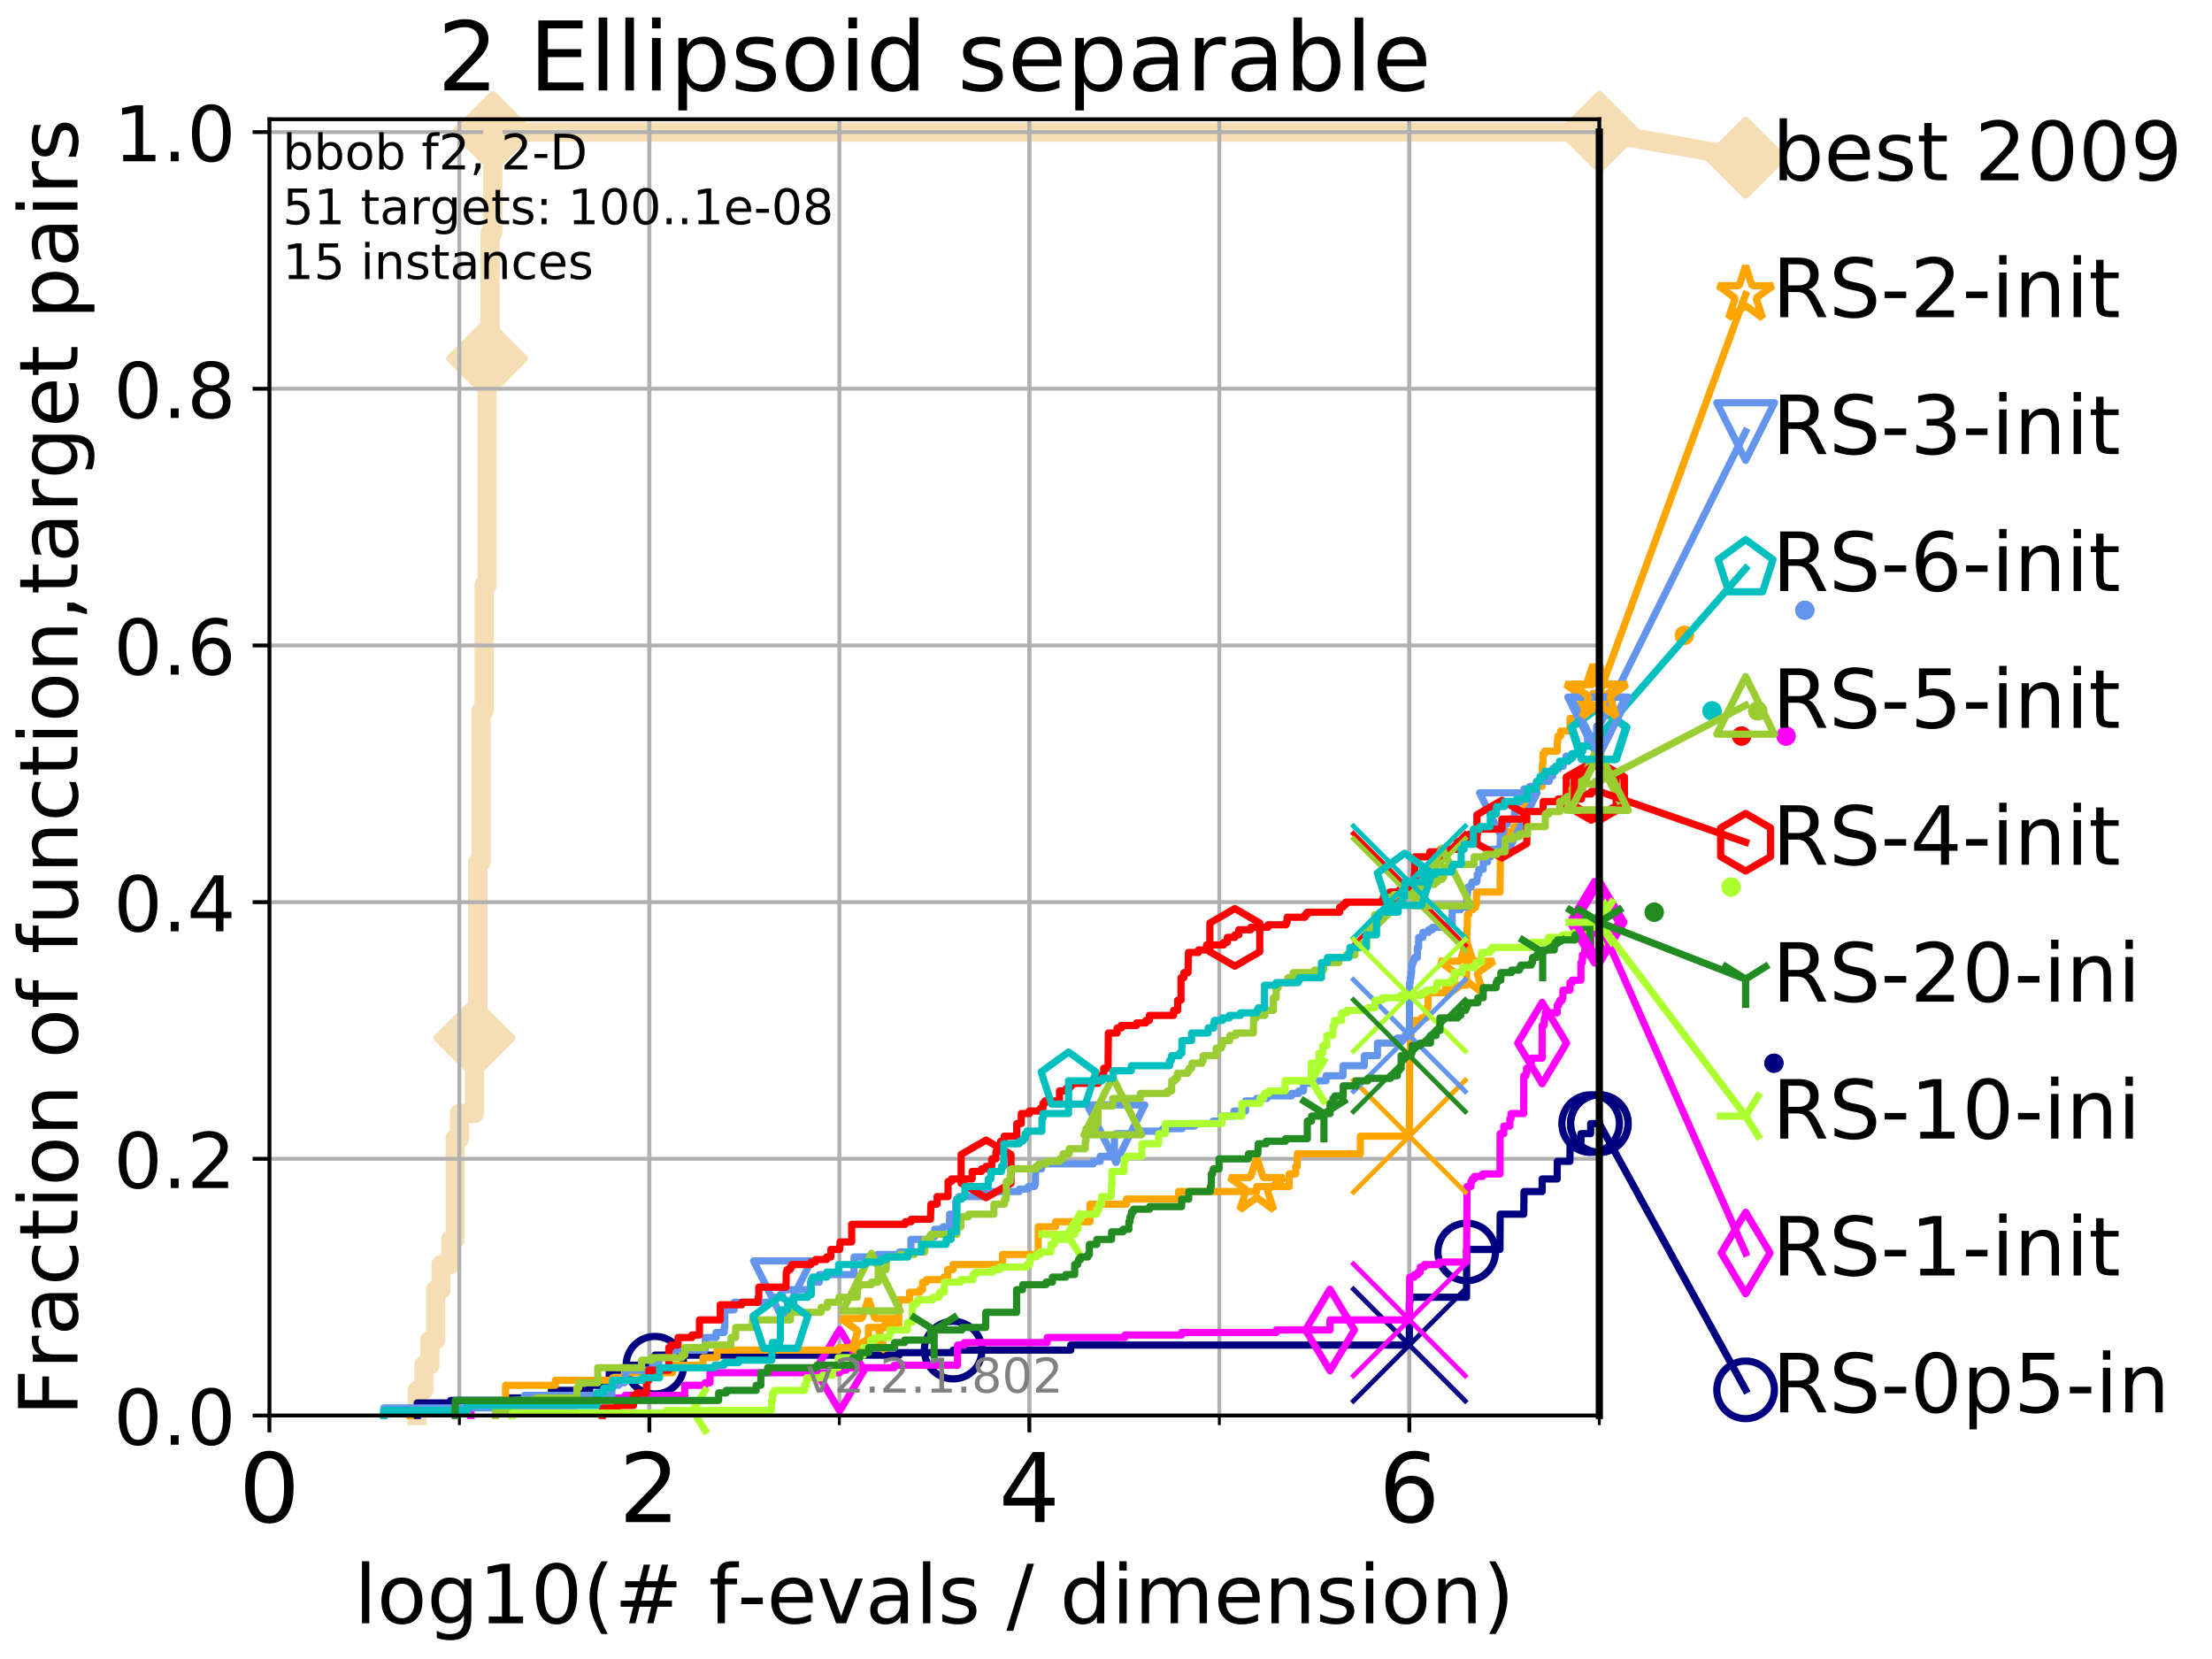 <?xml version="1.0" encoding="utf-8" standalone="no"?>
<!DOCTYPE svg PUBLIC "-//W3C//DTD SVG 1.1//EN"
  "http://www.w3.org/Graphics/SVG/1.1/DTD/svg11.dtd">
<!-- Created with matplotlib (http://matplotlib.org/) -->
<svg height="345.6pt" version="1.1" viewBox="0 0 460.8 345.6" width="460.8pt" xmlns="http://www.w3.org/2000/svg" xmlns:xlink="http://www.w3.org/1999/xlink">
 <defs>
  <style type="text/css">
*{stroke-linecap:butt;stroke-linejoin:round;}
  </style>
 </defs>
 <g id="figure_1">
  <g id="patch_1">
   <path d="M 0 345.6 
L 460.8 345.6 
L 460.8 0 
L 0 0 
z
" style="fill:#ffffff;"/>
  </g>
  <g id="axes_1">
   <g id="patch_2">
    <path d="M 56.12 294.88 
L 333.168 294.88 
L 333.168 24.84 
L 56.12 24.84 
z
" style="fill:#ffffff;"/>
   </g>
   <g id="line2d_1">
    <path d="M 86.918 294.88 
L 86.918 289.638 
L 88.294 289.638 
L 88.294 284.395 
L 89.568 284.395 
L 89.568 279.153 
L 90.753 279.153 
L 90.753 268.668 
L 91.863 268.668 
L 91.863 263.425 
L 93.887 263.425 
L 93.887 258.183 
L 94.817 258.183 
L 94.817 237.213 
L 95.698 237.213 
L 95.698 231.97 
L 98.832 231.97 
L 98.832 216.243 
L 99.534 216.243 
L 99.534 179.546 
L 100.208 179.546 
L 100.208 148.091 
L 100.857 148.091 
L 100.857 121.878 
L 101.482 121.878 
L 101.482 74.696 
L 102.085 74.696 
L 102.085 48.484 
L 102.668 48.484 
L 102.668 27.514 
L 333.168 27.514 
" style="fill:none;stroke:#f5deb3;stroke-linecap:square;stroke-width:4;"/>
   </g>
   <g id="line2d_2">
    <defs>
     <path d="M -0 7.778 
L 7.778 0 
L 0 -7.778 
L -7.778 -0 
z
" id="m2c575be098" style="stroke:#f5deb3;stroke-linejoin:miter;stroke-width:1.5;"/>
    </defs>
    <g>
     <use style="fill:#f5deb3;stroke:#f5deb3;stroke-linejoin:miter;stroke-width:1.5;" x="98.832" xlink:href="#m2c575be098" y="216.243"/>
     <use style="fill:#f5deb3;stroke:#f5deb3;stroke-linejoin:miter;stroke-width:1.5;" x="101.482" xlink:href="#m2c575be098" y="74.696"/>
     <use style="fill:#f5deb3;stroke:#f5deb3;stroke-linejoin:miter;stroke-width:1.5;" x="102.668" xlink:href="#m2c575be098" y="27.514"/>
     <use style="fill:#f5deb3;stroke:#f5deb3;stroke-linejoin:miter;stroke-width:1.5;" x="102.668" xlink:href="#m2c575be098" y="27.514"/>
     <use style="fill:#f5deb3;stroke:#f5deb3;stroke-linejoin:miter;stroke-width:1.5;" x="333.168" xlink:href="#m2c575be098" y="27.514"/>
    </g>
   </g>
   <g id="line2d_3">
    <path style="fill:none;stroke:#f5deb3;stroke-linecap:square;stroke-width:4;"/>
    <g/>
   </g>
   <g id="line2d_4">
    <path d="M 333.168 27.514 
L 363.643 32.861 
" style="fill:none;stroke:#f5deb3;stroke-linecap:square;stroke-width:4;"/>
    <g>
     <use style="fill:#f5deb3;stroke:#f5deb3;stroke-linejoin:miter;stroke-width:1.5;" x="333.168" xlink:href="#m2c575be098" y="27.514"/>
     <use style="fill:#f5deb3;stroke:#f5deb3;stroke-linejoin:miter;stroke-width:1.5;" x="363.643" xlink:href="#m2c575be098" y="32.861"/>
    </g>
   </g>
   <g id="matplotlib.axis_1">
    <g id="xtick_1">
     <g id="line2d_5">
      <path clip-path="url(#pcf940e437e)" d="M 56.12 294.88 
L 56.12 24.84 
" style="fill:none;stroke:#b0b0b0;stroke-linecap:square;stroke-width:0.8;"/>
     </g>
     <g id="line2d_6">
      <defs>
       <path d="M 0 0 
L 0 3.5 
" id="mfd81697b16" style="stroke:#000000;stroke-width:0.8;"/>
      </defs>
      <g>
       <use style="stroke:#000000;stroke-width:0.8;" x="56.12" xlink:href="#mfd81697b16" y="294.88"/>
      </g>
     </g>
     <g id="text_1">
      <!-- 0 -->
      <defs>
       <path d="M 31.781 66.406 
Q 24.172 66.406 20.328 58.906 
Q 16.5 51.422 16.5 36.375 
Q 16.5 21.391 20.328 13.891 
Q 24.172 6.391 31.781 6.391 
Q 39.453 6.391 43.281 13.891 
Q 47.125 21.391 47.125 36.375 
Q 47.125 51.422 43.281 58.906 
Q 39.453 66.406 31.781 66.406 
z
M 31.781 74.219 
Q 44.047 74.219 50.516 64.516 
Q 56.984 54.828 56.984 36.375 
Q 56.984 17.969 50.516 8.266 
Q 44.047 -1.422 31.781 -1.422 
Q 19.531 -1.422 13.062 8.266 
Q 6.594 17.969 6.594 36.375 
Q 6.594 54.828 13.062 64.516 
Q 19.531 74.219 31.781 74.219 
z
" id="DejaVuSans-30"/>
      </defs>
      <g transform="translate(49.758 317.077)scale(0.2 -0.2)">
       <use xlink:href="#DejaVuSans-30"/>
      </g>
     </g>
    </g>
    <g id="xtick_2">
     <g id="line2d_7">
      <path clip-path="url(#pcf940e437e)" d="M 135.277 294.88 
L 135.277 24.84 
" style="fill:none;stroke:#b0b0b0;stroke-linecap:square;stroke-width:0.8;"/>
     </g>
     <g id="line2d_8">
      <g>
       <use style="stroke:#000000;stroke-width:0.8;" x="135.277" xlink:href="#mfd81697b16" y="294.88"/>
      </g>
     </g>
     <g id="text_2">
      <!-- 2 -->
      <defs>
       <path d="M 19.188 8.297 
L 53.609 8.297 
L 53.609 0 
L 7.328 0 
L 7.328 8.297 
Q 12.938 14.109 22.625 23.891 
Q 32.328 33.688 34.812 36.531 
Q 39.547 41.844 41.422 45.531 
Q 43.312 49.219 43.312 52.781 
Q 43.312 58.594 39.234 62.25 
Q 35.156 65.922 28.609 65.922 
Q 23.969 65.922 18.812 64.312 
Q 13.672 62.703 7.812 59.422 
L 7.812 69.391 
Q 13.766 71.781 18.938 73 
Q 24.125 74.219 28.422 74.219 
Q 39.75 74.219 46.484 68.547 
Q 53.219 62.891 53.219 53.422 
Q 53.219 48.922 51.531 44.891 
Q 49.859 40.875 45.406 35.406 
Q 44.188 33.984 37.641 27.219 
Q 31.109 20.453 19.188 8.297 
z
" id="DejaVuSans-32"/>
      </defs>
      <g transform="translate(128.914 317.077)scale(0.2 -0.2)">
       <use xlink:href="#DejaVuSans-32"/>
      </g>
     </g>
    </g>
    <g id="xtick_3">
     <g id="line2d_9">
      <path clip-path="url(#pcf940e437e)" d="M 214.433 294.88 
L 214.433 24.84 
" style="fill:none;stroke:#b0b0b0;stroke-linecap:square;stroke-width:0.8;"/>
     </g>
     <g id="line2d_10">
      <g>
       <use style="stroke:#000000;stroke-width:0.8;" x="214.433" xlink:href="#mfd81697b16" y="294.88"/>
      </g>
     </g>
     <g id="text_3">
      <!-- 4 -->
      <defs>
       <path d="M 37.797 64.312 
L 12.891 25.391 
L 37.797 25.391 
z
M 35.203 72.906 
L 47.609 72.906 
L 47.609 25.391 
L 58.016 25.391 
L 58.016 17.188 
L 47.609 17.188 
L 47.609 0 
L 37.797 0 
L 37.797 17.188 
L 4.891 17.188 
L 4.891 26.703 
z
" id="DejaVuSans-34"/>
      </defs>
      <g transform="translate(208.071 317.077)scale(0.2 -0.2)">
       <use xlink:href="#DejaVuSans-34"/>
      </g>
     </g>
    </g>
    <g id="xtick_4">
     <g id="line2d_11">
      <path clip-path="url(#pcf940e437e)" d="M 293.59 294.88 
L 293.59 24.84 
" style="fill:none;stroke:#b0b0b0;stroke-linecap:square;stroke-width:0.8;"/>
     </g>
     <g id="line2d_12">
      <g>
       <use style="stroke:#000000;stroke-width:0.8;" x="293.59" xlink:href="#mfd81697b16" y="294.88"/>
      </g>
     </g>
     <g id="text_4">
      <!-- 6 -->
      <defs>
       <path d="M 33.016 40.375 
Q 26.375 40.375 22.484 35.828 
Q 18.609 31.297 18.609 23.391 
Q 18.609 15.531 22.484 10.953 
Q 26.375 6.391 33.016 6.391 
Q 39.656 6.391 43.531 10.953 
Q 47.406 15.531 47.406 23.391 
Q 47.406 31.297 43.531 35.828 
Q 39.656 40.375 33.016 40.375 
z
M 52.594 71.297 
L 52.594 62.312 
Q 48.875 64.062 45.094 64.984 
Q 41.312 65.922 37.594 65.922 
Q 27.828 65.922 22.672 59.328 
Q 17.531 52.734 16.797 39.406 
Q 19.672 43.656 24.016 45.922 
Q 28.375 48.188 33.594 48.188 
Q 44.578 48.188 50.953 41.516 
Q 57.328 34.859 57.328 23.391 
Q 57.328 12.156 50.688 5.359 
Q 44.047 -1.422 33.016 -1.422 
Q 20.359 -1.422 13.672 8.266 
Q 6.984 17.969 6.984 36.375 
Q 6.984 53.656 15.188 63.938 
Q 23.391 74.219 37.203 74.219 
Q 40.922 74.219 44.703 73.484 
Q 48.484 72.75 52.594 71.297 
z
" id="DejaVuSans-36"/>
      </defs>
      <g transform="translate(287.227 317.077)scale(0.2 -0.2)">
       <use xlink:href="#DejaVuSans-36"/>
      </g>
     </g>
    </g>
    <g id="xtick_5">
     <g id="line2d_13">
      <path clip-path="url(#pcf940e437e)" d="M 56.12 294.88 
L 56.12 24.84 
" style="fill:none;stroke:#b0b0b0;stroke-linecap:square;stroke-width:0.8;"/>
     </g>
     <g id="line2d_14">
      <defs>
       <path d="M 0 0 
L 0 2 
" id="m8e4c8811f1" style="stroke:#000000;stroke-width:0.6;"/>
      </defs>
      <g>
       <use style="stroke:#000000;stroke-width:0.6;" x="56.12" xlink:href="#m8e4c8811f1" y="294.88"/>
      </g>
     </g>
    </g>
    <g id="xtick_6">
     <g id="line2d_15">
      <path clip-path="url(#pcf940e437e)" d="M 95.698 294.88 
L 95.698 24.84 
" style="fill:none;stroke:#b0b0b0;stroke-linecap:square;stroke-width:0.8;"/>
     </g>
     <g id="line2d_16">
      <g>
       <use style="stroke:#000000;stroke-width:0.6;" x="95.698" xlink:href="#m8e4c8811f1" y="294.88"/>
      </g>
     </g>
    </g>
    <g id="xtick_7">
     <g id="line2d_17">
      <path clip-path="url(#pcf940e437e)" d="M 135.277 294.88 
L 135.277 24.84 
" style="fill:none;stroke:#b0b0b0;stroke-linecap:square;stroke-width:0.8;"/>
     </g>
     <g id="line2d_18">
      <g>
       <use style="stroke:#000000;stroke-width:0.6;" x="135.277" xlink:href="#m8e4c8811f1" y="294.88"/>
      </g>
     </g>
    </g>
    <g id="xtick_8">
     <g id="line2d_19">
      <path clip-path="url(#pcf940e437e)" d="M 174.855 294.88 
L 174.855 24.84 
" style="fill:none;stroke:#b0b0b0;stroke-linecap:square;stroke-width:0.8;"/>
     </g>
     <g id="line2d_20">
      <g>
       <use style="stroke:#000000;stroke-width:0.6;" x="174.855" xlink:href="#m8e4c8811f1" y="294.88"/>
      </g>
     </g>
    </g>
    <g id="xtick_9">
     <g id="line2d_21">
      <path clip-path="url(#pcf940e437e)" d="M 214.433 294.88 
L 214.433 24.84 
" style="fill:none;stroke:#b0b0b0;stroke-linecap:square;stroke-width:0.8;"/>
     </g>
     <g id="line2d_22">
      <g>
       <use style="stroke:#000000;stroke-width:0.6;" x="214.433" xlink:href="#m8e4c8811f1" y="294.88"/>
      </g>
     </g>
    </g>
    <g id="xtick_10">
     <g id="line2d_23">
      <path clip-path="url(#pcf940e437e)" d="M 254.011 294.88 
L 254.011 24.84 
" style="fill:none;stroke:#b0b0b0;stroke-linecap:square;stroke-width:0.8;"/>
     </g>
     <g id="line2d_24">
      <g>
       <use style="stroke:#000000;stroke-width:0.6;" x="254.011" xlink:href="#m8e4c8811f1" y="294.88"/>
      </g>
     </g>
    </g>
    <g id="xtick_11">
     <g id="line2d_25">
      <path clip-path="url(#pcf940e437e)" d="M 293.59 294.88 
L 293.59 24.84 
" style="fill:none;stroke:#b0b0b0;stroke-linecap:square;stroke-width:0.8;"/>
     </g>
     <g id="line2d_26">
      <g>
       <use style="stroke:#000000;stroke-width:0.6;" x="293.59" xlink:href="#m8e4c8811f1" y="294.88"/>
      </g>
     </g>
    </g>
    <g id="xtick_12">
     <g id="line2d_27">
      <path clip-path="url(#pcf940e437e)" d="M 333.168 294.88 
L 333.168 24.84 
" style="fill:none;stroke:#b0b0b0;stroke-linecap:square;stroke-width:0.8;"/>
     </g>
     <g id="line2d_28">
      <g>
       <use style="stroke:#000000;stroke-width:0.6;" x="333.168" xlink:href="#m8e4c8811f1" y="294.88"/>
      </g>
     </g>
    </g>
    <g id="text_5">
     <!-- log10(# f-evals / dimension) -->
     <defs>
      <path d="M 9.422 75.984 
L 18.406 75.984 
L 18.406 0 
L 9.422 0 
z
" id="DejaVuSans-6c"/>
      <path d="M 30.609 48.391 
Q 23.391 48.391 19.188 42.75 
Q 14.984 37.109 14.984 27.297 
Q 14.984 17.484 19.156 11.844 
Q 23.344 6.203 30.609 6.203 
Q 37.797 6.203 41.984 11.859 
Q 46.188 17.531 46.188 27.297 
Q 46.188 37.016 41.984 42.703 
Q 37.797 48.391 30.609 48.391 
z
M 30.609 56 
Q 42.328 56 49.016 48.375 
Q 55.719 40.766 55.719 27.297 
Q 55.719 13.875 49.016 6.219 
Q 42.328 -1.422 30.609 -1.422 
Q 18.844 -1.422 12.172 6.219 
Q 5.516 13.875 5.516 27.297 
Q 5.516 40.766 12.172 48.375 
Q 18.844 56 30.609 56 
z
" id="DejaVuSans-6f"/>
      <path d="M 45.406 27.984 
Q 45.406 37.75 41.375 43.109 
Q 37.359 48.484 30.078 48.484 
Q 22.859 48.484 18.828 43.109 
Q 14.797 37.75 14.797 27.984 
Q 14.797 18.266 18.828 12.891 
Q 22.859 7.516 30.078 7.516 
Q 37.359 7.516 41.375 12.891 
Q 45.406 18.266 45.406 27.984 
z
M 54.391 6.781 
Q 54.391 -7.172 48.188 -13.984 
Q 42 -20.797 29.203 -20.797 
Q 24.469 -20.797 20.266 -20.094 
Q 16.062 -19.391 12.109 -17.922 
L 12.109 -9.188 
Q 16.062 -11.328 19.922 -12.344 
Q 23.781 -13.375 27.781 -13.375 
Q 36.625 -13.375 41.016 -8.766 
Q 45.406 -4.156 45.406 5.172 
L 45.406 9.625 
Q 42.625 4.781 38.281 2.391 
Q 33.938 0 27.875 0 
Q 17.828 0 11.672 7.656 
Q 5.516 15.328 5.516 27.984 
Q 5.516 40.672 11.672 48.328 
Q 17.828 56 27.875 56 
Q 33.938 56 38.281 53.609 
Q 42.625 51.219 45.406 46.391 
L 45.406 54.688 
L 54.391 54.688 
z
" id="DejaVuSans-67"/>
      <path d="M 12.406 8.297 
L 28.516 8.297 
L 28.516 63.922 
L 10.984 60.406 
L 10.984 69.391 
L 28.422 72.906 
L 38.281 72.906 
L 38.281 8.297 
L 54.391 8.297 
L 54.391 0 
L 12.406 0 
z
" id="DejaVuSans-31"/>
      <path d="M 31 75.875 
Q 24.469 64.656 21.281 53.656 
Q 18.109 42.672 18.109 31.391 
Q 18.109 20.125 21.312 9.062 
Q 24.516 -2 31 -13.188 
L 23.188 -13.188 
Q 15.875 -1.703 12.234 9.375 
Q 8.594 20.453 8.594 31.391 
Q 8.594 42.281 12.203 53.312 
Q 15.828 64.359 23.188 75.875 
z
" id="DejaVuSans-28"/>
      <path d="M 51.125 44 
L 36.922 44 
L 32.812 27.688 
L 47.125 27.688 
z
M 43.797 71.781 
L 38.719 51.516 
L 52.984 51.516 
L 58.109 71.781 
L 65.922 71.781 
L 60.891 51.516 
L 76.125 51.516 
L 76.125 44 
L 58.984 44 
L 54.984 27.688 
L 70.516 27.688 
L 70.516 20.219 
L 53.078 20.219 
L 48 0 
L 40.188 0 
L 45.219 20.219 
L 30.906 20.219 
L 25.875 0 
L 18.016 0 
L 23.094 20.219 
L 7.719 20.219 
L 7.719 27.688 
L 24.906 27.688 
L 29 44 
L 13.281 44 
L 13.281 51.516 
L 30.906 51.516 
L 35.891 71.781 
z
" id="DejaVuSans-23"/>
      <path id="DejaVuSans-20"/>
      <path d="M 37.109 75.984 
L 37.109 68.5 
L 28.516 68.5 
Q 23.688 68.5 21.797 66.547 
Q 19.922 64.594 19.922 59.516 
L 19.922 54.688 
L 34.719 54.688 
L 34.719 47.703 
L 19.922 47.703 
L 19.922 0 
L 10.891 0 
L 10.891 47.703 
L 2.297 47.703 
L 2.297 54.688 
L 10.891 54.688 
L 10.891 58.5 
Q 10.891 67.625 15.141 71.797 
Q 19.391 75.984 28.609 75.984 
z
" id="DejaVuSans-66"/>
      <path d="M 4.891 31.391 
L 31.203 31.391 
L 31.203 23.391 
L 4.891 23.391 
z
" id="DejaVuSans-2d"/>
      <path d="M 56.203 29.594 
L 56.203 25.203 
L 14.891 25.203 
Q 15.484 15.922 20.484 11.062 
Q 25.484 6.203 34.422 6.203 
Q 39.594 6.203 44.453 7.469 
Q 49.312 8.734 54.109 11.281 
L 54.109 2.781 
Q 49.266 0.734 44.188 -0.344 
Q 39.109 -1.422 33.891 -1.422 
Q 20.797 -1.422 13.156 6.188 
Q 5.516 13.812 5.516 26.812 
Q 5.516 40.234 12.766 48.109 
Q 20.016 56 32.328 56 
Q 43.359 56 49.781 48.891 
Q 56.203 41.797 56.203 29.594 
z
M 47.219 32.234 
Q 47.125 39.594 43.094 43.984 
Q 39.062 48.391 32.422 48.391 
Q 24.906 48.391 20.391 44.141 
Q 15.875 39.891 15.188 32.172 
z
" id="DejaVuSans-65"/>
      <path d="M 2.984 54.688 
L 12.5 54.688 
L 29.594 8.797 
L 46.688 54.688 
L 56.203 54.688 
L 35.688 0 
L 23.484 0 
z
" id="DejaVuSans-76"/>
      <path d="M 34.281 27.484 
Q 23.391 27.484 19.188 25 
Q 14.984 22.516 14.984 16.5 
Q 14.984 11.719 18.141 8.906 
Q 21.297 6.109 26.703 6.109 
Q 34.188 6.109 38.703 11.406 
Q 43.219 16.703 43.219 25.484 
L 43.219 27.484 
z
M 52.203 31.203 
L 52.203 0 
L 43.219 0 
L 43.219 8.297 
Q 40.141 3.328 35.547 0.953 
Q 30.953 -1.422 24.312 -1.422 
Q 15.922 -1.422 10.953 3.297 
Q 6 8.016 6 15.922 
Q 6 25.141 12.172 29.828 
Q 18.359 34.516 30.609 34.516 
L 43.219 34.516 
L 43.219 35.406 
Q 43.219 41.609 39.141 45 
Q 35.062 48.391 27.688 48.391 
Q 23 48.391 18.547 47.266 
Q 14.109 46.141 10.016 43.891 
L 10.016 52.203 
Q 14.938 54.109 19.578 55.047 
Q 24.219 56 28.609 56 
Q 40.484 56 46.344 49.844 
Q 52.203 43.703 52.203 31.203 
z
" id="DejaVuSans-61"/>
      <path d="M 44.281 53.078 
L 44.281 44.578 
Q 40.484 46.531 36.375 47.5 
Q 32.281 48.484 27.875 48.484 
Q 21.188 48.484 17.844 46.438 
Q 14.5 44.391 14.5 40.281 
Q 14.5 37.156 16.891 35.375 
Q 19.281 33.594 26.516 31.984 
L 29.594 31.297 
Q 39.156 29.25 43.188 25.516 
Q 47.219 21.781 47.219 15.094 
Q 47.219 7.469 41.188 3.016 
Q 35.156 -1.422 24.609 -1.422 
Q 20.219 -1.422 15.453 -0.562 
Q 10.688 0.297 5.422 2 
L 5.422 11.281 
Q 10.406 8.688 15.234 7.391 
Q 20.062 6.109 24.812 6.109 
Q 31.156 6.109 34.562 8.281 
Q 37.984 10.453 37.984 14.406 
Q 37.984 18.062 35.516 20.016 
Q 33.062 21.969 24.703 23.781 
L 21.578 24.516 
Q 13.234 26.266 9.516 29.906 
Q 5.812 33.547 5.812 39.891 
Q 5.812 47.609 11.281 51.797 
Q 16.75 56 26.812 56 
Q 31.781 56 36.172 55.266 
Q 40.578 54.547 44.281 53.078 
z
" id="DejaVuSans-73"/>
      <path d="M 25.391 72.906 
L 33.688 72.906 
L 8.297 -9.281 
L 0 -9.281 
z
" id="DejaVuSans-2f"/>
      <path d="M 45.406 46.391 
L 45.406 75.984 
L 54.391 75.984 
L 54.391 0 
L 45.406 0 
L 45.406 8.203 
Q 42.578 3.328 38.25 0.953 
Q 33.938 -1.422 27.875 -1.422 
Q 17.969 -1.422 11.734 6.484 
Q 5.516 14.406 5.516 27.297 
Q 5.516 40.188 11.734 48.094 
Q 17.969 56 27.875 56 
Q 33.938 56 38.25 53.625 
Q 42.578 51.266 45.406 46.391 
z
M 14.797 27.297 
Q 14.797 17.391 18.875 11.75 
Q 22.953 6.109 30.078 6.109 
Q 37.203 6.109 41.297 11.75 
Q 45.406 17.391 45.406 27.297 
Q 45.406 37.203 41.297 42.844 
Q 37.203 48.484 30.078 48.484 
Q 22.953 48.484 18.875 42.844 
Q 14.797 37.203 14.797 27.297 
z
" id="DejaVuSans-64"/>
      <path d="M 9.422 54.688 
L 18.406 54.688 
L 18.406 0 
L 9.422 0 
z
M 9.422 75.984 
L 18.406 75.984 
L 18.406 64.594 
L 9.422 64.594 
z
" id="DejaVuSans-69"/>
      <path d="M 52 44.188 
Q 55.375 50.25 60.062 53.125 
Q 64.75 56 71.094 56 
Q 79.641 56 84.281 50.016 
Q 88.922 44.047 88.922 33.016 
L 88.922 0 
L 79.891 0 
L 79.891 32.719 
Q 79.891 40.578 77.094 44.375 
Q 74.312 48.188 68.609 48.188 
Q 61.625 48.188 57.562 43.547 
Q 53.516 38.922 53.516 30.906 
L 53.516 0 
L 44.484 0 
L 44.484 32.719 
Q 44.484 40.625 41.703 44.406 
Q 38.922 48.188 33.109 48.188 
Q 26.219 48.188 22.156 43.531 
Q 18.109 38.875 18.109 30.906 
L 18.109 0 
L 9.078 0 
L 9.078 54.688 
L 18.109 54.688 
L 18.109 46.188 
Q 21.188 51.219 25.484 53.609 
Q 29.781 56 35.688 56 
Q 41.656 56 45.828 52.969 
Q 50 49.953 52 44.188 
z
" id="DejaVuSans-6d"/>
      <path d="M 54.891 33.016 
L 54.891 0 
L 45.906 0 
L 45.906 32.719 
Q 45.906 40.484 42.875 44.328 
Q 39.844 48.188 33.797 48.188 
Q 26.516 48.188 22.312 43.547 
Q 18.109 38.922 18.109 30.906 
L 18.109 0 
L 9.078 0 
L 9.078 54.688 
L 18.109 54.688 
L 18.109 46.188 
Q 21.344 51.125 25.703 53.562 
Q 30.078 56 35.797 56 
Q 45.219 56 50.047 50.172 
Q 54.891 44.344 54.891 33.016 
z
" id="DejaVuSans-6e"/>
      <path d="M 8.016 75.875 
L 15.828 75.875 
Q 23.141 64.359 26.781 53.312 
Q 30.422 42.281 30.422 31.391 
Q 30.422 20.453 26.781 9.375 
Q 23.141 -1.703 15.828 -13.188 
L 8.016 -13.188 
Q 14.5 -2 17.703 9.062 
Q 20.906 20.125 20.906 31.391 
Q 20.906 42.672 17.703 53.656 
Q 14.5 64.656 8.016 75.875 
z
" id="DejaVuSans-29"/>
     </defs>
     <g transform="translate(73.803 338.154)scale(0.17 -0.17)">
      <use xlink:href="#DejaVuSans-6c"/>
      <use x="27.783" xlink:href="#DejaVuSans-6f"/>
      <use x="88.965" xlink:href="#DejaVuSans-67"/>
      <use x="152.441" xlink:href="#DejaVuSans-31"/>
      <use x="216.064" xlink:href="#DejaVuSans-30"/>
      <use x="279.688" xlink:href="#DejaVuSans-28"/>
      <use x="318.701" xlink:href="#DejaVuSans-23"/>
      <use x="402.49" xlink:href="#DejaVuSans-20"/>
      <use x="434.277" xlink:href="#DejaVuSans-66"/>
      <use x="469.404" xlink:href="#DejaVuSans-2d"/>
      <use x="505.488" xlink:href="#DejaVuSans-65"/>
      <use x="567.012" xlink:href="#DejaVuSans-76"/>
      <use x="626.191" xlink:href="#DejaVuSans-61"/>
      <use x="687.471" xlink:href="#DejaVuSans-6c"/>
      <use x="715.254" xlink:href="#DejaVuSans-73"/>
      <use x="767.354" xlink:href="#DejaVuSans-20"/>
      <use x="799.141" xlink:href="#DejaVuSans-2f"/>
      <use x="832.832" xlink:href="#DejaVuSans-20"/>
      <use x="864.619" xlink:href="#DejaVuSans-64"/>
      <use x="928.096" xlink:href="#DejaVuSans-69"/>
      <use x="955.879" xlink:href="#DejaVuSans-6d"/>
      <use x="1053.291" xlink:href="#DejaVuSans-65"/>
      <use x="1114.814" xlink:href="#DejaVuSans-6e"/>
      <use x="1178.193" xlink:href="#DejaVuSans-73"/>
      <use x="1230.293" xlink:href="#DejaVuSans-69"/>
      <use x="1258.076" xlink:href="#DejaVuSans-6f"/>
      <use x="1319.258" xlink:href="#DejaVuSans-6e"/>
      <use x="1382.637" xlink:href="#DejaVuSans-29"/>
     </g>
    </g>
   </g>
   <g id="matplotlib.axis_2">
    <g id="ytick_1">
     <g id="line2d_29">
      <path clip-path="url(#pcf940e437e)" d="M 56.12 294.88 
L 333.168 294.88 
" style="fill:none;stroke:#b0b0b0;stroke-linecap:square;stroke-width:0.8;"/>
     </g>
     <g id="line2d_30">
      <defs>
       <path d="M 0 0 
L -3.5 0 
" id="m367107c013" style="stroke:#000000;stroke-width:0.8;"/>
      </defs>
      <g>
       <use style="stroke:#000000;stroke-width:0.8;" x="56.12" xlink:href="#m367107c013" y="294.88"/>
      </g>
     </g>
     <g id="text_6">
      <!-- 0.0 -->
      <defs>
       <path d="M 10.688 12.406 
L 21 12.406 
L 21 0 
L 10.688 0 
z
" id="DejaVuSans-2e"/>
      </defs>
      <g transform="translate(23.675 300.959)scale(0.16 -0.16)">
       <use xlink:href="#DejaVuSans-30"/>
       <use x="63.623" xlink:href="#DejaVuSans-2e"/>
       <use x="95.41" xlink:href="#DejaVuSans-30"/>
      </g>
     </g>
    </g>
    <g id="ytick_2">
     <g id="line2d_31">
      <path clip-path="url(#pcf940e437e)" d="M 56.12 241.407 
L 333.168 241.407 
" style="fill:none;stroke:#b0b0b0;stroke-linecap:square;stroke-width:0.8;"/>
     </g>
     <g id="line2d_32">
      <g>
       <use style="stroke:#000000;stroke-width:0.8;" x="56.12" xlink:href="#m367107c013" y="241.407"/>
      </g>
     </g>
     <g id="text_7">
      <!-- 0.2 -->
      <g transform="translate(23.675 247.485)scale(0.16 -0.16)">
       <use xlink:href="#DejaVuSans-30"/>
       <use x="63.623" xlink:href="#DejaVuSans-2e"/>
       <use x="95.41" xlink:href="#DejaVuSans-32"/>
      </g>
     </g>
    </g>
    <g id="ytick_3">
     <g id="line2d_33">
      <path clip-path="url(#pcf940e437e)" d="M 56.12 187.933 
L 333.168 187.933 
" style="fill:none;stroke:#b0b0b0;stroke-linecap:square;stroke-width:0.8;"/>
     </g>
     <g id="line2d_34">
      <g>
       <use style="stroke:#000000;stroke-width:0.8;" x="56.12" xlink:href="#m367107c013" y="187.933"/>
      </g>
     </g>
     <g id="text_8">
      <!-- 0.4 -->
      <g transform="translate(23.675 194.012)scale(0.16 -0.16)">
       <use xlink:href="#DejaVuSans-30"/>
       <use x="63.623" xlink:href="#DejaVuSans-2e"/>
       <use x="95.41" xlink:href="#DejaVuSans-34"/>
      </g>
     </g>
    </g>
    <g id="ytick_4">
     <g id="line2d_35">
      <path clip-path="url(#pcf940e437e)" d="M 56.12 134.46 
L 333.168 134.46 
" style="fill:none;stroke:#b0b0b0;stroke-linecap:square;stroke-width:0.8;"/>
     </g>
     <g id="line2d_36">
      <g>
       <use style="stroke:#000000;stroke-width:0.8;" x="56.12" xlink:href="#m367107c013" y="134.46"/>
      </g>
     </g>
     <g id="text_9">
      <!-- 0.6 -->
      <g transform="translate(23.675 140.539)scale(0.16 -0.16)">
       <use xlink:href="#DejaVuSans-30"/>
       <use x="63.623" xlink:href="#DejaVuSans-2e"/>
       <use x="95.41" xlink:href="#DejaVuSans-36"/>
      </g>
     </g>
    </g>
    <g id="ytick_5">
     <g id="line2d_37">
      <path clip-path="url(#pcf940e437e)" d="M 56.12 80.987 
L 333.168 80.987 
" style="fill:none;stroke:#b0b0b0;stroke-linecap:square;stroke-width:0.8;"/>
     </g>
     <g id="line2d_38">
      <g>
       <use style="stroke:#000000;stroke-width:0.8;" x="56.12" xlink:href="#m367107c013" y="80.987"/>
      </g>
     </g>
     <g id="text_10">
      <!-- 0.8 -->
      <defs>
       <path d="M 31.781 34.625 
Q 24.75 34.625 20.719 30.859 
Q 16.703 27.094 16.703 20.516 
Q 16.703 13.922 20.719 10.156 
Q 24.75 6.391 31.781 6.391 
Q 38.812 6.391 42.859 10.172 
Q 46.922 13.969 46.922 20.516 
Q 46.922 27.094 42.891 30.859 
Q 38.875 34.625 31.781 34.625 
z
M 21.922 38.812 
Q 15.578 40.375 12.031 44.719 
Q 8.5 49.078 8.5 55.328 
Q 8.5 64.062 14.719 69.141 
Q 20.953 74.219 31.781 74.219 
Q 42.672 74.219 48.875 69.141 
Q 55.078 64.062 55.078 55.328 
Q 55.078 49.078 51.531 44.719 
Q 48 40.375 41.703 38.812 
Q 48.828 37.156 52.797 32.312 
Q 56.781 27.484 56.781 20.516 
Q 56.781 9.906 50.312 4.234 
Q 43.844 -1.422 31.781 -1.422 
Q 19.734 -1.422 13.25 4.234 
Q 6.781 9.906 6.781 20.516 
Q 6.781 27.484 10.781 32.312 
Q 14.797 37.156 21.922 38.812 
z
M 18.312 54.391 
Q 18.312 48.734 21.844 45.562 
Q 25.391 42.391 31.781 42.391 
Q 38.141 42.391 41.719 45.562 
Q 45.312 48.734 45.312 54.391 
Q 45.312 60.062 41.719 63.234 
Q 38.141 66.406 31.781 66.406 
Q 25.391 66.406 21.844 63.234 
Q 18.312 60.062 18.312 54.391 
z
" id="DejaVuSans-38"/>
      </defs>
      <g transform="translate(23.675 87.066)scale(0.16 -0.16)">
       <use xlink:href="#DejaVuSans-30"/>
       <use x="63.623" xlink:href="#DejaVuSans-2e"/>
       <use x="95.41" xlink:href="#DejaVuSans-38"/>
      </g>
     </g>
    </g>
    <g id="ytick_6">
     <g id="line2d_39">
      <path clip-path="url(#pcf940e437e)" d="M 56.12 27.514 
L 333.168 27.514 
" style="fill:none;stroke:#b0b0b0;stroke-linecap:square;stroke-width:0.8;"/>
     </g>
     <g id="line2d_40">
      <g>
       <use style="stroke:#000000;stroke-width:0.8;" x="56.12" xlink:href="#m367107c013" y="27.514"/>
      </g>
     </g>
     <g id="text_11">
      <!-- 1.0 -->
      <g transform="translate(23.675 33.592)scale(0.16 -0.16)">
       <use xlink:href="#DejaVuSans-31"/>
       <use x="63.623" xlink:href="#DejaVuSans-2e"/>
       <use x="95.41" xlink:href="#DejaVuSans-30"/>
      </g>
     </g>
    </g>
    <g id="text_12">
     <!-- Fraction of function,target pairs -->
     <defs>
      <path d="M 9.812 72.906 
L 51.703 72.906 
L 51.703 64.594 
L 19.672 64.594 
L 19.672 43.109 
L 48.578 43.109 
L 48.578 34.812 
L 19.672 34.812 
L 19.672 0 
L 9.812 0 
z
" id="DejaVuSans-46"/>
      <path d="M 41.109 46.297 
Q 39.594 47.172 37.812 47.578 
Q 36.031 48 33.891 48 
Q 26.266 48 22.188 43.047 
Q 18.109 38.094 18.109 28.812 
L 18.109 0 
L 9.078 0 
L 9.078 54.688 
L 18.109 54.688 
L 18.109 46.188 
Q 20.953 51.172 25.484 53.578 
Q 30.031 56 36.531 56 
Q 37.453 56 38.578 55.875 
Q 39.703 55.766 41.062 55.516 
z
" id="DejaVuSans-72"/>
      <path d="M 48.781 52.594 
L 48.781 44.188 
Q 44.969 46.297 41.141 47.344 
Q 37.312 48.391 33.406 48.391 
Q 24.656 48.391 19.812 42.844 
Q 14.984 37.312 14.984 27.297 
Q 14.984 17.281 19.812 11.734 
Q 24.656 6.203 33.406 6.203 
Q 37.312 6.203 41.141 7.25 
Q 44.969 8.297 48.781 10.406 
L 48.781 2.094 
Q 45.016 0.344 40.984 -0.531 
Q 36.969 -1.422 32.422 -1.422 
Q 20.062 -1.422 12.781 6.344 
Q 5.516 14.109 5.516 27.297 
Q 5.516 40.672 12.859 48.328 
Q 20.219 56 33.016 56 
Q 37.156 56 41.109 55.141 
Q 45.062 54.297 48.781 52.594 
z
" id="DejaVuSans-63"/>
      <path d="M 18.312 70.219 
L 18.312 54.688 
L 36.812 54.688 
L 36.812 47.703 
L 18.312 47.703 
L 18.312 18.016 
Q 18.312 11.328 20.141 9.422 
Q 21.969 7.516 27.594 7.516 
L 36.812 7.516 
L 36.812 0 
L 27.594 0 
Q 17.188 0 13.234 3.875 
Q 9.281 7.766 9.281 18.016 
L 9.281 47.703 
L 2.688 47.703 
L 2.688 54.688 
L 9.281 54.688 
L 9.281 70.219 
z
" id="DejaVuSans-74"/>
      <path d="M 8.5 21.578 
L 8.5 54.688 
L 17.484 54.688 
L 17.484 21.922 
Q 17.484 14.156 20.5 10.266 
Q 23.531 6.391 29.594 6.391 
Q 36.859 6.391 41.078 11.031 
Q 45.312 15.672 45.312 23.688 
L 45.312 54.688 
L 54.297 54.688 
L 54.297 0 
L 45.312 0 
L 45.312 8.406 
Q 42.047 3.422 37.719 1 
Q 33.406 -1.422 27.688 -1.422 
Q 18.266 -1.422 13.375 4.438 
Q 8.5 10.297 8.5 21.578 
z
M 31.109 56 
z
" id="DejaVuSans-75"/>
      <path d="M 11.719 12.406 
L 22.016 12.406 
L 22.016 4 
L 14.016 -11.625 
L 7.719 -11.625 
L 11.719 4 
z
" id="DejaVuSans-2c"/>
      <path d="M 18.109 8.203 
L 18.109 -20.797 
L 9.078 -20.797 
L 9.078 54.688 
L 18.109 54.688 
L 18.109 46.391 
Q 20.953 51.266 25.266 53.625 
Q 29.594 56 35.594 56 
Q 45.562 56 51.781 48.094 
Q 58.016 40.188 58.016 27.297 
Q 58.016 14.406 51.781 6.484 
Q 45.562 -1.422 35.594 -1.422 
Q 29.594 -1.422 25.266 0.953 
Q 20.953 3.328 18.109 8.203 
z
M 48.688 27.297 
Q 48.688 37.203 44.609 42.844 
Q 40.531 48.484 33.406 48.484 
Q 26.266 48.484 22.188 42.844 
Q 18.109 37.203 18.109 27.297 
Q 18.109 17.391 22.188 11.75 
Q 26.266 6.109 33.406 6.109 
Q 40.531 6.109 44.609 11.75 
Q 48.688 17.391 48.688 27.297 
z
" id="DejaVuSans-70"/>
     </defs>
     <g transform="translate(16.14 294.999)rotate(-90)scale(0.17 -0.17)">
      <use xlink:href="#DejaVuSans-46"/>
      <use x="57.41" xlink:href="#DejaVuSans-72"/>
      <use x="98.523" xlink:href="#DejaVuSans-61"/>
      <use x="159.803" xlink:href="#DejaVuSans-63"/>
      <use x="214.783" xlink:href="#DejaVuSans-74"/>
      <use x="253.992" xlink:href="#DejaVuSans-69"/>
      <use x="281.775" xlink:href="#DejaVuSans-6f"/>
      <use x="342.957" xlink:href="#DejaVuSans-6e"/>
      <use x="406.336" xlink:href="#DejaVuSans-20"/>
      <use x="438.123" xlink:href="#DejaVuSans-6f"/>
      <use x="499.305" xlink:href="#DejaVuSans-66"/>
      <use x="534.51" xlink:href="#DejaVuSans-20"/>
      <use x="566.297" xlink:href="#DejaVuSans-66"/>
      <use x="601.502" xlink:href="#DejaVuSans-75"/>
      <use x="664.881" xlink:href="#DejaVuSans-6e"/>
      <use x="728.26" xlink:href="#DejaVuSans-63"/>
      <use x="783.24" xlink:href="#DejaVuSans-74"/>
      <use x="822.449" xlink:href="#DejaVuSans-69"/>
      <use x="850.232" xlink:href="#DejaVuSans-6f"/>
      <use x="911.414" xlink:href="#DejaVuSans-6e"/>
      <use x="974.793" xlink:href="#DejaVuSans-2c"/>
      <use x="1006.58" xlink:href="#DejaVuSans-74"/>
      <use x="1045.789" xlink:href="#DejaVuSans-61"/>
      <use x="1107.068" xlink:href="#DejaVuSans-72"/>
      <use x="1148.166" xlink:href="#DejaVuSans-67"/>
      <use x="1211.643" xlink:href="#DejaVuSans-65"/>
      <use x="1273.166" xlink:href="#DejaVuSans-74"/>
      <use x="1312.375" xlink:href="#DejaVuSans-20"/>
      <use x="1344.162" xlink:href="#DejaVuSans-70"/>
      <use x="1407.639" xlink:href="#DejaVuSans-61"/>
      <use x="1468.918" xlink:href="#DejaVuSans-69"/>
      <use x="1496.701" xlink:href="#DejaVuSans-72"/>
      <use x="1537.814" xlink:href="#DejaVuSans-73"/>
     </g>
    </g>
   </g>
   <g id="line2d_41">
    <defs>
     <path d="M 0 1.5 
C 0.398 1.5 0.779 1.342 1.061 1.061 
C 1.342 0.779 1.5 0.398 1.5 0 
C 1.5 -0.398 1.342 -0.779 1.061 -1.061 
C 0.779 -1.342 0.398 -1.5 0 -1.5 
C -0.398 -1.5 -0.779 -1.342 -1.061 -1.061 
C -1.342 -0.779 -1.5 -0.398 -1.5 0 
C -1.5 0.398 -1.342 0.779 -1.061 1.061 
C -0.779 1.342 -0.398 1.5 0 1.5 
z
" id="mbf02c02a81" style="stroke:#f5deb3;"/>
    </defs>
    <g>
     <use style="fill:#f5deb3;stroke:#f5deb3;" x="102.668" xlink:href="#mbf02c02a81" y="27.514"/>
     <use style="fill:#f5deb3;stroke:#f5deb3;" x="102.668" xlink:href="#mbf02c02a81" y="27.514"/>
    </g>
   </g>
   <g id="line2d_42">
    <defs>
     <path d="M 0 1.5 
C 0.398 1.5 0.779 1.342 1.061 1.061 
C 1.342 0.779 1.5 0.398 1.5 0 
C 1.5 -0.398 1.342 -0.779 1.061 -1.061 
C 0.779 -1.342 0.398 -1.5 0 -1.5 
C -0.398 -1.5 -0.779 -1.342 -1.061 -1.061 
C -1.342 -0.779 -1.5 -0.398 -1.5 0 
C -1.5 0.398 -1.342 0.779 -1.061 1.061 
C -0.779 1.342 -0.398 1.5 0 1.5 
z
" id="m9d650504c3" style="stroke:#000080;"/>
    </defs>
    <g>
     <use style="fill:#000080;stroke:#000080;" x="369.546" xlink:href="#m9d650504c3" y="221.485"/>
     <use style="fill:#000080;stroke:#000080;" x="369.546" xlink:href="#m9d650504c3" y="221.485"/>
    </g>
   </g>
   <g id="line2d_43">
    <path d="M 86.918 294.88 
L 86.918 292.259 
L 93.887 292.259 
L 93.887 291.735 
L 105.317 291.735 
L 105.317 291.21 
L 114.866 291.21 
L 114.866 289.638 
L 122.839 289.638 
L 122.839 288.589 
L 124.844 288.589 
L 124.844 288.065 
L 126.921 288.065 
L 126.921 285.444 
L 131.006 285.444 
L 131.006 284.395 
L 136.44 284.395 
L 136.44 282.298 
L 187.315 282.298 
L 187.315 281.774 
L 198.56 281.774 
L 198.56 281.25 
L 223.061 281.25 
L 223.061 280.201 
L 293.59 280.201 
L 293.592 271.289 
L 293.704 271.289 
L 293.801 270.24 
L 305.504 270.24 
L 305.538 260.28 
L 312.473 260.28 
L 312.512 252.94 
L 317.418 252.94 
L 317.489 248.222 
L 321.254 248.222 
L 321.254 245.601 
L 324.388 245.601 
L 324.407 241.931 
L 327.037 241.931 
L 327.078 238.261 
L 329.333 238.261 
L 329.347 236.164 
L 331.357 236.164 
L 331.365 234.067 
L 333.168 234.067 
L 333.168 234.067 
" style="fill:none;stroke:#000080;stroke-linecap:square;stroke-width:1.5;"/>
   </g>
   <g id="line2d_44">
    <defs>
     <path d="M 0 6 
C 1.591 6 3.117 5.368 4.243 4.243 
C 5.368 3.117 6 1.591 6 0 
C 6 -1.591 5.368 -3.117 4.243 -4.243 
C 3.117 -5.368 1.591 -6 0 -6 
C -1.591 -6 -3.117 -5.368 -4.243 -4.243 
C -5.368 -3.117 -6 -1.591 -6 0 
C -6 1.591 -5.368 3.117 -4.243 4.243 
C -3.117 5.368 -1.591 6 0 6 
z
" id="m6e6d086d4c" style="stroke:#000080;stroke-width:1.5;"/>
    </defs>
    <g>
     <use style="fill-opacity:0;stroke:#000080;stroke-width:1.5;" x="136.44" xlink:href="#m6e6d086d4c" y="284.395"/>
     <use style="fill-opacity:0;stroke:#000080;stroke-width:1.5;" x="198.56" xlink:href="#m6e6d086d4c" y="281.25"/>
     <use style="fill-opacity:0;stroke:#000080;stroke-width:1.5;" x="305.538" xlink:href="#m6e6d086d4c" y="260.804"/>
     <use style="fill-opacity:0;stroke:#000080;stroke-width:1.5;" x="331.365" xlink:href="#m6e6d086d4c" y="234.067"/>
     <use style="fill-opacity:0;stroke:#000080;stroke-width:1.5;" x="333.168" xlink:href="#m6e6d086d4c" y="234.067"/>
    </g>
   </g>
   <g id="line2d_45">
    <path style="fill:none;stroke:#000080;stroke-linecap:square;stroke-width:1.5;"/>
    <g/>
   </g>
   <g id="line2d_46">
    <path clip-path="url(#pcf940e437e)" d="M 293.59 280.201 
" style="fill:none;stroke:#000080;stroke-linecap:square;stroke-width:1.5;"/>
    <defs>
     <path d="M -12 12 
L 12 -12 
M -12 -12 
L 12 12 
" id="m6ace676dae" style="stroke:#000080;"/>
    </defs>
    <g clip-path="url(#pcf940e437e)">
     <use style="fill:#000080;stroke:#000080;" x="293.59" xlink:href="#m6ace676dae" y="280.201"/>
    </g>
   </g>
   <g id="line2d_47">
    <defs>
     <path d="M 0 1.5 
C 0.398 1.5 0.779 1.342 1.061 1.061 
C 1.342 0.779 1.5 0.398 1.5 0 
C 1.5 -0.398 1.342 -0.779 1.061 -1.061 
C 0.779 -1.342 0.398 -1.5 0 -1.5 
C -0.398 -1.5 -0.779 -1.342 -1.061 -1.061 
C -1.342 -0.779 -1.5 -0.398 -1.5 0 
C -1.5 0.398 -1.342 0.779 -1.061 1.061 
C -0.779 1.342 -0.398 1.5 0 1.5 
z
" id="m3f7c67ce37" style="stroke:#ff00ff;"/>
    </defs>
    <g>
     <use style="fill:#ff00ff;stroke:#ff00ff;" x="372.064" xlink:href="#m3f7c67ce37" y="153.333"/>
     <use style="fill:#ff00ff;stroke:#ff00ff;" x="372.064" xlink:href="#m3f7c67ce37" y="153.333"/>
    </g>
   </g>
   <g id="line2d_48">
    <path d="M 98.101 294.88 
L 98.101 292.783 
L 120.16 292.783 
L 120.16 291.21 
L 130.217 291.21 
L 130.217 290.686 
L 142.642 290.686 
L 142.642 288.589 
L 146.887 288.589 
L 146.887 288.065 
L 147.906 288.065 
L 147.906 285.968 
L 174.932 285.968 
L 174.932 285.444 
L 176.273 285.444 
L 176.273 284.919 
L 186.272 284.919 
L 186.272 284.395 
L 199.475 284.395 
L 199.475 280.201 
L 200.932 280.201 
L 200.932 279.677 
L 218.153 279.677 
L 218.153 278.628 
L 234.337 278.628 
L 234.337 278.104 
L 246.153 278.104 
L 246.153 277.58 
L 265.877 277.58 
L 265.877 277.056 
L 277.058 277.056 
L 277.058 274.959 
L 293.59 274.959 
L 293.668 266.046 
L 294.645 266.046 
L 294.645 265.522 
L 295.388 265.522 
L 295.388 264.998 
L 295.858 264.998 
L 295.858 263.949 
L 296.715 263.949 
L 296.715 263.425 
L 299.754 263.425 
L 299.754 262.901 
L 305.504 262.901 
L 305.61 247.173 
L 306.427 247.173 
L 306.427 246.125 
L 306.675 246.125 
L 306.675 245.601 
L 307.138 245.601 
L 307.138 245.076 
L 308.861 245.076 
L 308.861 244.552 
L 312.474 244.552 
L 312.497 236.164 
L 313.263 236.164 
L 313.263 234.592 
L 314.535 234.592 
L 314.535 233.019 
L 314.783 233.019 
L 314.783 231.97 
L 317.418 231.97 
L 317.436 224.107 
L 317.886 224.107 
L 317.886 223.582 
L 318.014 223.582 
L 318.014 222.534 
L 318.987 222.534 
L 318.987 220.437 
L 321.254 220.437 
L 321.269 213.622 
L 321.629 213.622 
L 321.732 212.049 
L 321.926 212.049 
L 321.926 211 
L 324.388 211 
L 324.388 209.428 
L 324.701 209.428 
L 324.701 208.903 
L 324.95 208.903 
L 324.95 208.379 
L 325.449 208.379 
L 325.449 207.855 
L 325.581 207.855 
L 325.581 206.282 
L 327.038 206.282 
L 327.048 204.709 
L 327.52 204.709 
L 327.52 204.185 
L 329.333 204.185 
L 329.341 200.515 
L 329.633 200.515 
L 329.633 198.943 
L 330.135 198.943 
L 330.135 197.894 
L 331.357 197.894 
L 331.418 194.749 
L 331.624 194.749 
L 331.734 193.7 
L 332.072 193.7 
L 332.162 192.127 
L 333.168 192.127 
L 333.168 192.127 
" style="fill:none;stroke:#ff00ff;stroke-linecap:square;stroke-width:1.5;"/>
   </g>
   <g id="line2d_49">
    <defs>
     <path d="M -0 8.485 
L 5.091 0 
L 0 -8.485 
L -5.091 -0 
z
" id="md938ee3ff3" style="stroke:#ff00ff;stroke-linejoin:miter;stroke-width:1.5;"/>
    </defs>
    <g>
     <use style="fill-opacity:0;stroke:#ff00ff;stroke-linejoin:miter;stroke-width:1.5;" x="174.932" xlink:href="#md938ee3ff3" y="285.444"/>
     <use style="fill-opacity:0;stroke:#ff00ff;stroke-linejoin:miter;stroke-width:1.5;" x="277.058" xlink:href="#md938ee3ff3" y="277.056"/>
     <use style="fill-opacity:0;stroke:#ff00ff;stroke-linejoin:miter;stroke-width:1.5;" x="321.254" xlink:href="#md938ee3ff3" y="217.291"/>
     <use style="fill-opacity:0;stroke:#ff00ff;stroke-linejoin:miter;stroke-width:1.5;" x="332.162" xlink:href="#md938ee3ff3" y="192.127"/>
     <use style="fill-opacity:0;stroke:#ff00ff;stroke-linejoin:miter;stroke-width:1.5;" x="333.168" xlink:href="#md938ee3ff3" y="192.127"/>
    </g>
   </g>
   <g id="line2d_50">
    <path style="fill:none;stroke:#ff00ff;stroke-linecap:square;stroke-width:1.5;"/>
    <g/>
   </g>
   <g id="line2d_51">
    <path clip-path="url(#pcf940e437e)" d="M 293.59 274.959 
" style="fill:none;stroke:#ff00ff;stroke-linecap:square;stroke-width:1.5;"/>
    <defs>
     <path d="M -12 12 
L 12 -12 
M -12 -12 
L 12 12 
" id="md809f3e24e" style="stroke:#ff00ff;"/>
    </defs>
    <g clip-path="url(#pcf940e437e)">
     <use style="fill:#ff00ff;stroke:#ff00ff;" x="293.59" xlink:href="#md809f3e24e" y="274.959"/>
    </g>
   </g>
   <g id="line2d_52">
    <defs>
     <path d="M 0 1.5 
C 0.398 1.5 0.779 1.342 1.061 1.061 
C 1.342 0.779 1.5 0.398 1.5 0 
C 1.5 -0.398 1.342 -0.779 1.061 -1.061 
C 0.779 -1.342 0.398 -1.5 0 -1.5 
C -0.398 -1.5 -0.779 -1.342 -1.061 -1.061 
C -1.342 -0.779 -1.5 -0.398 -1.5 0 
C -1.5 0.398 -1.342 0.779 -1.061 1.061 
C -0.779 1.342 -0.398 1.5 0 1.5 
z
" id="m989514cc1f" style="stroke:#ffa500;"/>
    </defs>
    <g>
     <use style="fill:#ffa500;stroke:#ffa500;" x="350.879" xlink:href="#m989514cc1f" y="132.363"/>
     <use style="fill:#ffa500;stroke:#ffa500;" x="350.879" xlink:href="#m989514cc1f" y="132.363"/>
    </g>
   </g>
   <g id="line2d_53">
    <path d="M 85.422 294.88 
L 85.422 294.356 
L 97.337 294.356 
L 97.337 292.783 
L 104.819 292.783 
L 104.819 292.259 
L 105.317 292.259 
L 105.317 288.589 
L 115.691 288.589 
L 115.691 287.541 
L 127.606 287.541 
L 127.606 287.016 
L 130.101 287.016 
L 130.101 285.968 
L 140.114 285.968 
L 140.114 284.395 
L 146.444 284.395 
L 146.444 282.822 
L 149.367 282.822 
L 149.367 281.25 
L 174.751 281.25 
L 174.751 280.725 
L 179.437 280.725 
L 179.437 279.677 
L 180.9 279.677 
L 180.9 276.531 
L 184.266 276.531 
L 184.266 276.007 
L 187.219 276.007 
L 187.219 270.765 
L 189.471 270.765 
L 189.471 269.192 
L 191.626 269.192 
L 191.626 268.668 
L 192.187 268.668 
L 192.187 267.095 
L 192.995 267.095 
L 192.995 266.571 
L 196.625 266.571 
L 196.625 266.046 
L 197.415 266.046 
L 197.415 264.474 
L 198.539 264.474 
L 198.539 263.425 
L 208.846 263.425 
L 208.846 261.328 
L 216.268 261.328 
L 216.268 255.561 
L 219.896 255.561 
L 219.896 254.513 
L 227.057 254.513 
L 227.057 250.843 
L 234.664 250.843 
L 234.664 249.795 
L 245.503 249.795 
L 245.503 248.222 
L 261.812 248.222 
L 261.812 247.173 
L 268.558 247.173 
L 268.558 244.552 
L 269.929 244.552 
L 269.929 242.979 
L 270.248 242.979 
L 270.248 240.358 
L 283.387 240.358 
L 283.387 236.689 
L 293.59 236.689 
L 293.662 219.913 
L 293.78 219.913 
L 293.824 216.767 
L 293.944 216.767 
L 293.944 213.622 
L 294.513 213.622 
L 294.607 212.573 
L 296.103 212.573 
L 296.103 212.049 
L 297.191 212.049 
L 297.191 209.952 
L 297.459 209.952 
L 297.524 206.806 
L 301.149 206.806 
L 301.149 205.234 
L 305.504 205.234 
L 305.599 193.176 
L 305.682 193.176 
L 305.682 190.555 
L 305.972 190.555 
L 305.972 189.506 
L 306.806 189.506 
L 306.806 188.982 
L 307.399 188.982 
L 307.399 188.458 
L 307.547 188.458 
L 307.583 185.836 
L 312.473 185.836 
L 312.552 179.021 
L 312.592 179.021 
L 312.592 176.924 
L 312.734 176.924 
L 312.787 175.876 
L 313.76 175.876 
L 313.76 173.779 
L 313.887 173.779 
L 313.887 173.255 
L 315.378 173.255 
L 315.378 172.206 
L 317.418 172.206 
L 317.508 166.964 
L 318.082 166.964 
L 318.082 166.439 
L 318.489 166.439 
L 318.489 164.867 
L 319.642 164.867 
L 319.642 163.818 
L 321.254 163.818 
L 321.325 159.1 
L 321.41 159.1 
L 321.442 157.003 
L 321.787 157.003 
L 321.787 156.479 
L 324.388 156.479 
L 324.447 154.382 
L 324.518 154.382 
L 324.545 153.333 
L 325.096 153.333 
L 325.109 152.285 
L 327.041 152.285 
L 327.065 149.663 
L 329.356 149.663 
L 329.377 148.091 
L 329.826 148.091 
L 329.826 147.566 
L 330.48 147.566 
L 330.48 145.469 
L 331.397 145.469 
L 331.397 144.945 
L 331.841 144.945 
L 331.841 144.421 
L 333.168 144.421 
L 333.168 144.421 
" style="fill:none;stroke:#ffa500;stroke-linecap:square;stroke-width:1.5;"/>
   </g>
   <g id="line2d_54">
    <defs>
     <path d="M 0 -6 
L -1.347 -1.854 
L -5.706 -1.854 
L -2.18 0.708 
L -3.527 4.854 
L -0 2.292 
L 3.527 4.854 
L 2.18 0.708 
L 5.706 -1.854 
L 1.347 -1.854 
z
" id="me6190c757d" style="stroke:#ffa500;stroke-linejoin:bevel;stroke-width:1.5;"/>
    </defs>
    <g>
     <use style="fill-opacity:0;stroke:#ffa500;stroke-linejoin:bevel;stroke-width:1.5;" x="180.9" xlink:href="#me6190c757d" y="276.531"/>
     <use style="fill-opacity:0;stroke:#ffa500;stroke-linejoin:bevel;stroke-width:1.5;" x="261.812" xlink:href="#me6190c757d" y="247.173"/>
     <use style="fill-opacity:0;stroke:#ffa500;stroke-linejoin:bevel;stroke-width:1.5;" x="305.516" xlink:href="#me6190c757d" y="202.088"/>
     <use style="fill-opacity:0;stroke:#ffa500;stroke-linejoin:bevel;stroke-width:1.5;" x="331.841" xlink:href="#me6190c757d" y="144.421"/>
     <use style="fill-opacity:0;stroke:#ffa500;stroke-linejoin:bevel;stroke-width:1.5;" x="333.168" xlink:href="#me6190c757d" y="144.421"/>
    </g>
   </g>
   <g id="line2d_55">
    <path style="fill:none;stroke:#ffa500;stroke-linecap:square;stroke-width:1.5;"/>
    <g/>
   </g>
   <g id="line2d_56">
    <path clip-path="url(#pcf940e437e)" d="M 293.59 236.689 
" style="fill:none;stroke:#ffa500;stroke-linecap:square;stroke-width:1.5;"/>
    <defs>
     <path d="M -12 12 
L 12 -12 
M -12 -12 
L 12 12 
" id="m297374f3fd" style="stroke:#ffa500;"/>
    </defs>
    <g clip-path="url(#pcf940e437e)">
     <use style="fill:#ffa500;stroke:#ffa500;" x="293.59" xlink:href="#m297374f3fd" y="236.689"/>
    </g>
   </g>
   <g id="line2d_57">
    <defs>
     <path d="M 0 1.5 
C 0.398 1.5 0.779 1.342 1.061 1.061 
C 1.342 0.779 1.5 0.398 1.5 0 
C 1.5 -0.398 1.342 -0.779 1.061 -1.061 
C 0.779 -1.342 0.398 -1.5 0 -1.5 
C -0.398 -1.5 -0.779 -1.342 -1.061 -1.061 
C -1.342 -0.779 -1.5 -0.398 -1.5 0 
C -1.5 0.398 -1.342 0.779 -1.061 1.061 
C -0.779 1.342 -0.398 1.5 0 1.5 
z
" id="mb63f7b57d0" style="stroke:#6495ed;"/>
    </defs>
    <g>
     <use style="fill:#6495ed;stroke:#6495ed;" x="375.977" xlink:href="#mb63f7b57d0" y="127.121"/>
     <use style="fill:#6495ed;stroke:#6495ed;" x="375.977" xlink:href="#mb63f7b57d0" y="127.121"/>
    </g>
   </g>
   <g id="line2d_58">
    <path d="M 79.949 294.88 
L 79.949 293.307 
L 106.731 293.307 
L 106.731 291.735 
L 109.251 291.735 
L 109.251 290.686 
L 127.471 290.686 
L 127.471 288.589 
L 128.898 288.589 
L 128.898 288.065 
L 130.101 288.065 
L 130.101 287.541 
L 130.332 287.541 
L 130.332 285.444 
L 135.951 285.444 
L 135.951 283.871 
L 137.225 283.871 
L 137.225 282.822 
L 139.983 282.822 
L 139.983 281.774 
L 140.243 281.774 
L 140.243 281.25 
L 146.931 281.25 
L 146.931 278.628 
L 149.177 278.628 
L 149.177 277.58 
L 150.854 277.58 
L 150.854 276.531 
L 150.992 276.531 
L 150.992 272.862 
L 152.944 272.862 
L 152.944 271.289 
L 161.301 271.289 
L 161.301 270.24 
L 162.505 270.24 
L 162.505 269.716 
L 162.992 269.716 
L 162.992 268.668 
L 168.846 268.668 
L 168.846 267.095 
L 170.683 267.095 
L 170.683 265.522 
L 177.91 265.522 
L 177.91 261.852 
L 182.864 261.852 
L 182.864 261.328 
L 187.394 261.328 
L 187.394 260.804 
L 189.766 260.804 
L 189.766 258.183 
L 193.632 258.183 
L 193.632 257.658 
L 194.686 257.658 
L 194.686 256.086 
L 196.442 256.086 
L 196.442 255.561 
L 197.781 255.561 
L 197.822 252.94 
L 199.089 252.94 
L 199.089 250.319 
L 199.279 250.319 
L 199.279 249.795 
L 199.734 249.795 
L 199.734 249.27 
L 204.761 249.27 
L 204.761 248.222 
L 212.356 248.222 
L 212.356 247.698 
L 214.192 247.698 
L 214.192 247.173 
L 215.492 247.173 
L 215.492 246.649 
L 215.707 246.649 
L 215.707 243.504 
L 216.988 243.504 
L 216.988 242.455 
L 227.758 242.455 
L 227.758 241.931 
L 229.19 241.931 
L 229.19 240.882 
L 232.16 240.882 
L 232.16 236.689 
L 232.479 236.689 
L 232.479 236.164 
L 237.479 236.164 
L 237.479 235.64 
L 242.246 235.64 
L 242.246 235.116 
L 246.239 235.116 
L 246.239 234.592 
L 248.845 234.592 
L 248.845 234.067 
L 252.693 234.067 
L 252.693 233.543 
L 254.405 233.543 
L 254.405 233.019 
L 254.55 233.019 
L 254.55 232.495 
L 257.059 232.495 
L 257.059 231.446 
L 259.475 231.446 
L 259.475 229.349 
L 261.775 229.349 
L 261.775 228.825 
L 263.922 228.825 
L 263.922 228.301 
L 269.062 228.301 
L 269.062 227.776 
L 270.571 227.776 
L 270.571 227.252 
L 271.556 227.252 
L 271.556 225.679 
L 273.991 225.679 
L 273.991 225.155 
L 276.249 225.155 
L 276.249 224.107 
L 279.77 224.107 
L 279.77 222.01 
L 284.214 222.01 
L 284.214 219.913 
L 286.956 219.913 
L 286.956 217.291 
L 291.02 217.291 
L 291.02 216.243 
L 292.686 216.243 
L 292.686 215.719 
L 293.59 215.719 
L 293.661 204.709 
L 293.758 204.709 
L 293.774 203.661 
L 293.935 203.661 
L 293.96 202.612 
L 294.065 202.612 
L 294.065 201.04 
L 294.248 201.04 
L 294.248 200.515 
L 294.435 200.515 
L 294.435 199.991 
L 294.65 199.991 
L 294.65 199.467 
L 295.264 199.467 
L 295.278 197.37 
L 295.528 197.37 
L 295.528 195.273 
L 296.405 195.273 
L 296.405 194.224 
L 297.59 194.224 
L 297.59 193.7 
L 298.358 193.7 
L 298.358 193.176 
L 301.448 193.176 
L 301.448 192.652 
L 302.505 192.652 
L 302.505 189.506 
L 304.267 189.506 
L 304.267 188.982 
L 305.504 188.982 
L 305.596 186.361 
L 305.706 186.361 
L 305.743 185.312 
L 305.836 185.312 
L 305.836 184.788 
L 306.501 184.788 
L 306.501 184.264 
L 306.646 184.264 
L 306.646 183.739 
L 307.62 183.739 
L 307.62 183.215 
L 307.737 183.215 
L 307.737 182.167 
L 308.053 182.167 
L 308.053 181.118 
L 308.975 181.118 
L 308.975 179.546 
L 309.878 179.546 
L 309.878 178.497 
L 310.533 178.497 
L 310.533 176.924 
L 312.476 176.924 
L 312.575 173.779 
L 312.834 173.779 
L 312.834 173.255 
L 313.243 173.255 
L 313.243 171.682 
L 313.994 171.682 
L 313.994 171.158 
L 314.214 171.158 
L 314.214 170.633 
L 315.509 170.633 
L 315.509 169.061 
L 315.984 169.061 
L 315.984 166.964 
L 316.811 166.964 
L 316.811 165.915 
L 317.421 165.915 
L 317.464 164.342 
L 318.695 164.342 
L 318.695 163.818 
L 320.116 163.818 
L 320.116 162.77 
L 322.727 162.77 
L 322.727 161.721 
L 323.445 161.721 
L 323.445 160.148 
L 324.726 160.148 
L 324.726 159.624 
L 325.624 159.624 
L 325.624 158.576 
L 326.233 158.576 
L 326.233 157.527 
L 327.805 157.527 
L 327.805 157.003 
L 328.63 157.003 
L 328.63 155.43 
L 330.734 155.43 
L 330.734 153.333 
L 332.609 153.333 
L 332.609 151.236 
L 333.168 151.236 
L 333.168 151.236 
" style="fill:none;stroke:#6495ed;stroke-linecap:square;stroke-width:1.5;"/>
   </g>
   <g id="line2d_59">
    <defs>
     <path d="M -0 6 
L 6 -6 
L -6 -6 
z
" id="mb8d0c82b6d" style="stroke:#6495ed;stroke-linejoin:miter;stroke-width:1.5;"/>
    </defs>
    <g>
     <use style="fill-opacity:0;stroke:#6495ed;stroke-linejoin:miter;stroke-width:1.5;" x="162.992" xlink:href="#mb8d0c82b6d" y="268.668"/>
     <use style="fill-opacity:0;stroke:#6495ed;stroke-linejoin:miter;stroke-width:1.5;" x="232.479" xlink:href="#mb8d0c82b6d" y="236.164"/>
     <use style="fill-opacity:0;stroke:#6495ed;stroke-linejoin:miter;stroke-width:1.5;" x="314.214" xlink:href="#mb8d0c82b6d" y="171.158"/>
     <use style="fill-opacity:0;stroke:#6495ed;stroke-linejoin:miter;stroke-width:1.5;" x="332.609" xlink:href="#mb8d0c82b6d" y="151.236"/>
     <use style="fill-opacity:0;stroke:#6495ed;stroke-linejoin:miter;stroke-width:1.5;" x="333.168" xlink:href="#mb8d0c82b6d" y="151.236"/>
    </g>
   </g>
   <g id="line2d_60">
    <path style="fill:none;stroke:#6495ed;stroke-linecap:square;stroke-width:1.5;"/>
    <g/>
   </g>
   <g id="line2d_61">
    <path clip-path="url(#pcf940e437e)" d="M 293.59 215.719 
" style="fill:none;stroke:#6495ed;stroke-linecap:square;stroke-width:1.5;"/>
    <defs>
     <path d="M -12 12 
L 12 -12 
M -12 -12 
L 12 12 
" id="m565b50102c" style="stroke:#6495ed;"/>
    </defs>
    <g clip-path="url(#pcf940e437e)">
     <use style="fill:#6495ed;stroke:#6495ed;" x="293.59" xlink:href="#m565b50102c" y="215.719"/>
    </g>
   </g>
   <g id="line2d_62">
    <defs>
     <path d="M 0 1.5 
C 0.398 1.5 0.779 1.342 1.061 1.061 
C 1.342 0.779 1.5 0.398 1.5 0 
C 1.5 -0.398 1.342 -0.779 1.061 -1.061 
C 0.779 -1.342 0.398 -1.5 0 -1.5 
C -0.398 -1.5 -0.779 -1.342 -1.061 -1.061 
C -1.342 -0.779 -1.5 -0.398 -1.5 0 
C -1.5 0.398 -1.342 0.779 -1.061 1.061 
C -0.779 1.342 -0.398 1.5 0 1.5 
z
" id="m8621ec5adb" style="stroke:#ff0000;"/>
    </defs>
    <g>
     <use style="fill:#ff0000;stroke:#ff0000;" x="362.801" xlink:href="#m8621ec5adb" y="153.333"/>
     <use style="fill:#ff0000;stroke:#ff0000;" x="362.801" xlink:href="#m8621ec5adb" y="153.333"/>
    </g>
   </g>
   <g id="line2d_63">
    <path d="M 125.463 294.88 
L 125.463 293.307 
L 128.521 293.307 
L 128.521 292.783 
L 131.97 292.783 
L 131.97 290.686 
L 132.684 290.686 
L 132.684 290.162 
L 134.664 290.162 
L 134.664 287.541 
L 135.19 287.541 
L 135.19 285.444 
L 139.317 285.444 
L 139.317 280.725 
L 139.786 280.725 
L 139.786 280.201 
L 141.243 280.201 
L 141.243 278.628 
L 144.143 278.628 
L 144.143 278.104 
L 145.711 278.104 
L 145.711 274.959 
L 150.036 274.959 
L 150.036 271.813 
L 154.529 271.813 
L 154.529 271.289 
L 157.927 271.289 
L 157.927 270.24 
L 158.064 270.24 
L 158.064 268.143 
L 163.73 268.143 
L 163.796 264.998 
L 163.975 264.998 
L 163.975 264.474 
L 164.641 264.474 
L 164.641 263.949 
L 164.95 263.949 
L 164.95 263.425 
L 168.932 263.425 
L 168.932 262.901 
L 169.887 262.901 
L 169.887 262.377 
L 172.192 262.377 
L 172.192 261.852 
L 173.082 261.852 
L 173.082 260.28 
L 174.915 260.28 
L 175 258.707 
L 177.421 258.707 
L 177.421 255.037 
L 188.586 255.037 
L 188.586 254.513 
L 189.81 254.513 
L 189.81 253.989 
L 193.827 253.989 
L 193.935 250.843 
L 195.215 250.843 
L 195.215 249.27 
L 197.494 249.27 
L 197.494 246.125 
L 198.211 246.125 
L 198.211 245.601 
L 202.519 245.601 
L 202.519 244.028 
L 204.461 244.028 
L 204.461 243.504 
L 205.413 243.504 
L 205.413 242.979 
L 206.596 242.979 
L 206.596 241.407 
L 207.461 241.407 
L 207.475 239.834 
L 208.452 239.834 
L 208.452 237.737 
L 209.196 237.737 
L 209.196 236.689 
L 211.812 236.689 
L 211.812 234.067 
L 212.755 234.067 
L 212.755 231.97 
L 214.436 231.97 
L 214.436 231.446 
L 216.708 231.446 
L 216.708 230.922 
L 217.257 230.922 
L 217.257 229.873 
L 217.646 229.873 
L 217.646 229.349 
L 220.71 229.349 
L 220.71 227.252 
L 222.101 227.252 
L 222.101 226.728 
L 222.833 226.728 
L 222.833 226.204 
L 223.25 226.204 
L 223.25 225.679 
L 228.778 225.679 
L 228.778 225.155 
L 229.076 225.155 
L 229.076 224.107 
L 229.92 224.107 
L 229.92 222.534 
L 230.821 222.534 
L 230.894 215.194 
L 232.715 215.194 
L 232.715 214.146 
L 233.587 214.146 
L 233.587 213.622 
L 236.77 213.622 
L 236.77 213.097 
L 238.696 213.097 
L 238.696 212.573 
L 239.43 212.573 
L 239.43 211.525 
L 244.478 211.525 
L 244.478 210.476 
L 245.316 210.476 
L 245.316 208.379 
L 246.025 208.379 
L 246.025 203.661 
L 246.638 203.661 
L 246.638 202.612 
L 247.488 202.612 
L 247.575 198.418 
L 249.67 198.418 
L 249.67 197.894 
L 251.348 197.894 
L 251.348 196.846 
L 254.91 196.846 
L 254.91 196.321 
L 255.672 196.321 
L 255.672 195.273 
L 257.233 195.273 
L 257.233 194.749 
L 258.059 194.749 
L 258.059 193.7 
L 260.531 193.7 
L 260.531 193.176 
L 264.147 193.176 
L 264.147 192.652 
L 267.917 192.652 
L 267.917 192.127 
L 268.133 192.127 
L 268.133 191.079 
L 271.838 191.079 
L 271.838 190.555 
L 272.277 190.555 
L 272.277 190.03 
L 279.08 190.03 
L 279.08 188.982 
L 279.758 188.982 
L 279.758 188.458 
L 280.327 188.458 
L 280.327 187.933 
L 288.011 187.933 
L 288.011 187.409 
L 288.163 187.409 
L 288.163 186.885 
L 288.652 186.885 
L 288.652 186.361 
L 289.512 186.361 
L 289.512 185.836 
L 291.57 185.836 
L 291.57 185.312 
L 294.55 185.312 
L 294.637 182.167 
L 294.733 182.167 
L 294.733 178.497 
L 297.861 178.497 
L 297.861 177.449 
L 300.121 177.449 
L 300.121 176.924 
L 303.586 176.924 
L 303.586 175.352 
L 306.036 175.352 
L 306.036 173.779 
L 307.772 173.779 
L 307.772 172.73 
L 312.863 172.73 
L 312.863 170.633 
L 317.686 170.633 
L 317.711 169.061 
L 321.45 169.061 
L 321.489 166.964 
L 324.584 166.964 
L 324.584 166.439 
L 329.467 166.439 
L 329.467 165.391 
L 331.477 165.391 
L 331.477 164.867 
L 333.168 164.867 
L 333.168 164.867 
" style="fill:none;stroke:#ff0000;stroke-linecap:square;stroke-width:1.5;"/>
   </g>
   <g id="line2d_64">
    <defs>
     <path d="M 0 -6 
L -5.196 -3 
L -5.196 3 
L -0 6 
L 5.196 3 
L 5.196 -3 
z
" id="m253484188c" style="stroke:#ff0000;stroke-linejoin:miter;stroke-width:1.5;"/>
    </defs>
    <g>
     <use style="fill-opacity:0;stroke:#ff0000;stroke-linejoin:miter;stroke-width:1.5;" x="205.413" xlink:href="#m253484188c" y="243.504"/>
     <use style="fill-opacity:0;stroke:#ff0000;stroke-linejoin:miter;stroke-width:1.5;" x="257.233" xlink:href="#m253484188c" y="195.273"/>
     <use style="fill-opacity:0;stroke:#ff0000;stroke-linejoin:miter;stroke-width:1.5;" x="312.863" xlink:href="#m253484188c" y="172.73"/>
     <use style="fill-opacity:0;stroke:#ff0000;stroke-linejoin:miter;stroke-width:1.5;" x="331.477" xlink:href="#m253484188c" y="164.867"/>
     <use style="fill-opacity:0;stroke:#ff0000;stroke-linejoin:miter;stroke-width:1.5;" x="333.168" xlink:href="#m253484188c" y="164.867"/>
    </g>
   </g>
   <g id="line2d_65">
    <path style="fill:none;stroke:#ff0000;stroke-linecap:square;stroke-width:1.5;"/>
    <g/>
   </g>
   <g id="line2d_66">
    <path clip-path="url(#pcf940e437e)" d="M 293.59 185.312 
" style="fill:none;stroke:#ff0000;stroke-linecap:square;stroke-width:1.5;"/>
    <defs>
     <path d="M -12 12 
L 12 -12 
M -12 -12 
L 12 12 
" id="mee4c19b16e" style="stroke:#ff0000;"/>
    </defs>
    <g clip-path="url(#pcf940e437e)">
     <use style="fill:#ff0000;stroke:#ff0000;" x="293.59" xlink:href="#mee4c19b16e" y="185.312"/>
    </g>
   </g>
   <g id="line2d_67">
    <defs>
     <path d="M 0 1.5 
C 0.398 1.5 0.779 1.342 1.061 1.061 
C 1.342 0.779 1.5 0.398 1.5 0 
C 1.5 -0.398 1.342 -0.779 1.061 -1.061 
C 0.779 -1.342 0.398 -1.5 0 -1.5 
C -0.398 -1.5 -0.779 -1.342 -1.061 -1.061 
C -1.342 -0.779 -1.5 -0.398 -1.5 0 
C -1.5 0.398 -1.342 0.779 -1.061 1.061 
C -0.779 1.342 -0.398 1.5 0 1.5 
z
" id="m4993b76d89" style="stroke:#9acd32;"/>
    </defs>
    <g>
     <use style="fill:#9acd32;stroke:#9acd32;" x="366.166" xlink:href="#m4993b76d89" y="148.091"/>
     <use style="fill:#9acd32;stroke:#9acd32;" x="366.166" xlink:href="#m4993b76d89" y="148.091"/>
    </g>
   </g>
   <g id="line2d_68">
    <path d="M 103.231 294.88 
L 103.231 293.832 
L 107.177 293.832 
L 107.177 291.735 
L 111.788 291.735 
L 111.788 291.21 
L 120.16 291.21 
L 120.16 289.113 
L 120.569 289.113 
L 120.569 288.065 
L 124.525 288.065 
L 124.525 284.919 
L 133.655 284.919 
L 133.655 283.347 
L 135.868 283.347 
L 135.868 282.822 
L 142.073 282.822 
L 142.073 282.298 
L 142.642 282.298 
L 142.642 280.725 
L 146.844 280.725 
L 146.844 280.201 
L 152.221 280.201 
L 152.317 278.628 
L 153.248 278.628 
L 153.248 276.531 
L 156.761 276.531 
L 156.761 274.959 
L 164.672 274.959 
L 164.672 273.386 
L 171.062 273.386 
L 171.062 272.337 
L 172.362 272.337 
L 172.362 271.289 
L 174.777 271.289 
L 174.777 270.24 
L 178.587 270.24 
L 178.587 268.143 
L 178.916 268.143 
L 178.916 267.619 
L 181.541 267.619 
L 181.541 267.095 
L 182.939 267.095 
L 182.939 264.474 
L 184.586 264.474 
L 184.693 261.852 
L 187.443 261.852 
L 187.443 261.328 
L 190.505 261.328 
L 190.505 260.804 
L 192.632 260.804 
L 192.632 258.183 
L 193.864 258.183 
L 193.864 257.134 
L 199.333 257.134 
L 199.333 255.561 
L 200.174 255.561 
L 200.174 253.464 
L 201.738 253.464 
L 201.738 252.94 
L 207.044 252.94 
L 207.044 250.843 
L 209.262 250.843 
L 209.262 249.795 
L 209.635 249.795 
L 209.635 246.125 
L 210.431 246.125 
L 210.431 245.076 
L 210.565 245.076 
L 210.635 243.504 
L 215.801 243.504 
L 215.801 242.979 
L 216.391 242.979 
L 216.391 242.455 
L 217.952 242.455 
L 217.952 241.931 
L 220.751 241.931 
L 220.751 241.407 
L 221.449 241.407 
L 221.449 240.358 
L 222.73 240.358 
L 222.73 239.31 
L 226.074 239.31 
L 226.074 237.737 
L 226.225 237.737 
L 226.256 235.116 
L 228.213 235.116 
L 228.213 234.067 
L 228.712 234.067 
L 228.712 230.398 
L 231.798 230.398 
L 231.798 228.825 
L 237.559 228.825 
L 237.559 227.776 
L 243.23 227.776 
L 243.23 227.252 
L 244.087 227.252 
L 244.087 225.155 
L 244.752 225.155 
L 244.752 224.631 
L 245.279 224.631 
L 245.279 223.582 
L 247.41 223.582 
L 247.41 223.058 
L 247.744 223.058 
L 247.744 222.534 
L 248.25 222.534 
L 248.316 221.485 
L 250.397 221.485 
L 250.397 220.961 
L 250.634 220.961 
L 250.634 219.913 
L 253.335 219.913 
L 253.335 218.34 
L 254.412 218.34 
L 254.412 217.816 
L 254.65 217.816 
L 254.65 216.767 
L 256.184 216.767 
L 256.184 215.719 
L 257.425 215.719 
L 257.425 215.194 
L 261.086 215.194 
L 261.158 212.049 
L 261.694 212.049 
L 261.694 211.525 
L 263.516 211.525 
L 263.516 210.476 
L 265.267 210.476 
L 265.267 207.855 
L 265.849 207.855 
L 265.849 205.758 
L 266.274 205.758 
L 266.274 204.709 
L 268.309 204.709 
L 268.309 203.661 
L 269.397 203.661 
L 269.397 202.612 
L 273.853 202.612 
L 273.853 202.088 
L 275.715 202.088 
L 275.715 200.515 
L 278.905 200.515 
L 278.905 199.467 
L 280.458 199.467 
L 280.458 198.943 
L 282.262 198.943 
L 282.262 197.37 
L 284.715 197.37 
L 284.715 193.7 
L 285.561 193.7 
L 285.561 192.652 
L 286.389 192.652 
L 286.389 190.555 
L 287.842 190.555 
L 287.842 190.03 
L 289.327 190.03 
L 289.327 188.982 
L 289.518 188.982 
L 289.518 186.885 
L 290.362 186.885 
L 290.362 186.361 
L 296.616 186.361 
L 296.616 184.264 
L 298.793 184.264 
L 298.793 183.739 
L 299.451 183.739 
L 299.451 183.215 
L 300.415 183.215 
L 300.415 182.691 
L 300.757 182.691 
L 300.757 180.594 
L 302.278 180.594 
L 302.278 180.07 
L 307.083 180.07 
L 307.083 178.497 
L 309.458 178.497 
L 309.458 177.973 
L 311.849 177.973 
L 311.849 177.449 
L 313.542 177.449 
L 313.542 174.827 
L 315.208 174.827 
L 315.208 174.303 
L 316.448 174.303 
L 316.448 173.779 
L 318.226 173.779 
L 318.226 172.206 
L 321.903 172.206 
L 321.903 169.585 
L 322.597 169.585 
L 322.597 169.061 
L 324.93 169.061 
L 324.93 166.964 
L 325.809 166.964 
L 325.809 166.439 
L 326.511 166.439 
L 326.511 165.915 
L 327.504 165.915 
L 327.504 164.342 
L 329.741 164.342 
L 329.741 163.294 
L 332.318 163.294 
L 332.318 162.77 
L 333.168 162.77 
L 333.168 162.77 
" style="fill:none;stroke:#9acd32;stroke-linecap:square;stroke-width:1.5;"/>
   </g>
   <g id="line2d_69">
    <defs>
     <path d="M 0 -6 
L -6 6 
L 6 6 
z
" id="m0b02b6b321" style="stroke:#9acd32;stroke-linejoin:miter;stroke-width:1.5;"/>
    </defs>
    <g>
     <use style="fill-opacity:0;stroke:#9acd32;stroke-linejoin:miter;stroke-width:1.5;" x="181.541" xlink:href="#m0b02b6b321" y="267.095"/>
     <use style="fill-opacity:0;stroke:#9acd32;stroke-linejoin:miter;stroke-width:1.5;" x="231.798" xlink:href="#m0b02b6b321" y="230.398"/>
     <use style="fill-opacity:0;stroke:#9acd32;stroke-linejoin:miter;stroke-width:1.5;" x="300.415" xlink:href="#m0b02b6b321" y="182.691"/>
     <use style="fill-opacity:0;stroke:#9acd32;stroke-linejoin:miter;stroke-width:1.5;" x="332.318" xlink:href="#m0b02b6b321" y="162.77"/>
     <use style="fill-opacity:0;stroke:#9acd32;stroke-linejoin:miter;stroke-width:1.5;" x="333.168" xlink:href="#m0b02b6b321" y="162.77"/>
    </g>
   </g>
   <g id="line2d_70">
    <path style="fill:none;stroke:#9acd32;stroke-linecap:square;stroke-width:1.5;"/>
    <g/>
   </g>
   <g id="line2d_71">
    <path clip-path="url(#pcf940e437e)" d="M 293.59 186.361 
" style="fill:none;stroke:#9acd32;stroke-linecap:square;stroke-width:1.5;"/>
    <defs>
     <path d="M -12 12 
L 12 -12 
M -12 -12 
L 12 12 
" id="mb652efd431" style="stroke:#9acd32;"/>
    </defs>
    <g clip-path="url(#pcf940e437e)">
     <use style="fill:#9acd32;stroke:#9acd32;" x="293.59" xlink:href="#mb652efd431" y="186.361"/>
    </g>
   </g>
   <g id="line2d_72">
    <defs>
     <path d="M 0 1.5 
C 0.398 1.5 0.779 1.342 1.061 1.061 
C 1.342 0.779 1.5 0.398 1.5 0 
C 1.5 -0.398 1.342 -0.779 1.061 -1.061 
C 0.779 -1.342 0.398 -1.5 0 -1.5 
C -0.398 -1.5 -0.779 -1.342 -1.061 -1.061 
C -1.342 -0.779 -1.5 -0.398 -1.5 0 
C -1.5 0.398 -1.342 0.779 -1.061 1.061 
C -0.779 1.342 -0.398 1.5 0 1.5 
z
" id="m10acac8c97" style="stroke:#00bfbf;"/>
    </defs>
    <g>
     <use style="fill:#00bfbf;stroke:#00bfbf;" x="356.637" xlink:href="#m10acac8c97" y="148.091"/>
     <use style="fill:#00bfbf;stroke:#00bfbf;" x="356.637" xlink:href="#m10acac8c97" y="148.091"/>
    </g>
   </g>
   <g id="line2d_73">
    <path d="M 79.949 294.88 
L 79.949 293.832 
L 97.337 293.832 
L 97.337 292.783 
L 124.364 292.783 
L 124.364 290.162 
L 125.765 290.162 
L 125.765 289.113 
L 127.606 289.113 
L 127.606 287.541 
L 133.843 287.541 
L 133.843 287.016 
L 137.377 287.016 
L 137.377 284.919 
L 148.907 284.919 
L 148.907 284.395 
L 150.819 284.395 
L 150.819 283.871 
L 153.842 283.871 
L 153.842 283.347 
L 160.782 283.347 
L 160.88 279.677 
L 162.435 279.677 
L 162.435 279.153 
L 162.558 279.153 
L 162.576 272.862 
L 164.071 272.862 
L 164.071 271.813 
L 165.343 271.813 
L 165.343 270.24 
L 168.264 270.24 
L 168.264 269.716 
L 169.004 269.716 
L 169.004 266.571 
L 169.256 266.571 
L 169.256 266.046 
L 172.232 266.046 
L 172.232 264.998 
L 174.699 264.998 
L 174.699 263.425 
L 180.153 263.425 
L 180.153 262.901 
L 183.426 262.901 
L 183.426 262.377 
L 184.64 262.377 
L 184.64 261.852 
L 189.127 261.852 
L 189.127 260.804 
L 191.95 260.804 
L 191.95 259.231 
L 197.093 259.231 
L 197.093 258.183 
L 198.127 258.183 
L 198.127 256.61 
L 199.233 256.61 
L 199.233 253.989 
L 199.347 253.989 
L 199.37 249.795 
L 200.363 249.795 
L 200.363 249.27 
L 200.994 249.27 
L 200.994 247.173 
L 205.861 247.173 
L 205.861 245.601 
L 206.418 245.601 
L 206.418 244.028 
L 208.62 244.028 
L 208.62 242.979 
L 209.102 242.979 
L 209.102 238.261 
L 212.349 238.261 
L 212.349 237.737 
L 213.07 237.737 
L 213.07 237.213 
L 213.543 237.213 
L 213.543 236.164 
L 213.906 236.164 
L 213.906 235.64 
L 217.051 235.64 
L 217.051 233.019 
L 217.268 233.019 
L 217.268 231.97 
L 222.594 231.97 
L 222.594 225.155 
L 229.582 225.155 
L 229.582 224.631 
L 231.866 224.631 
L 231.866 223.058 
L 235.666 223.058 
L 235.666 222.01 
L 243.632 222.01 
L 243.632 220.961 
L 244.002 220.961 
L 244.072 219.913 
L 245.711 219.913 
L 245.711 219.388 
L 246.203 219.388 
L 246.203 216.767 
L 248.229 216.767 
L 248.229 215.194 
L 251.666 215.194 
L 251.666 214.146 
L 252.827 214.146 
L 252.827 213.097 
L 252.957 213.097 
L 252.957 212.573 
L 254.679 212.573 
L 254.679 212.049 
L 256.102 212.049 
L 256.102 211.525 
L 258.403 211.525 
L 258.403 211 
L 261.842 211 
L 261.842 210.476 
L 262.108 210.476 
L 262.108 209.952 
L 263.42 209.952 
L 263.42 205.234 
L 265.829 205.234 
L 265.829 204.709 
L 270.425 204.709 
L 270.425 204.185 
L 270.697 204.185 
L 270.697 203.661 
L 275.284 203.661 
L 275.284 200.515 
L 276.542 200.515 
L 276.542 199.467 
L 281.004 199.467 
L 281.004 198.418 
L 281.23 198.418 
L 281.23 197.37 
L 284.537 197.37 
L 284.619 194.749 
L 286.759 194.749 
L 286.759 191.079 
L 287.175 191.079 
L 287.175 190.555 
L 287.439 190.555 
L 287.439 190.03 
L 291.276 190.03 
L 291.276 188.458 
L 291.532 188.458 
L 291.532 187.933 
L 292.084 187.933 
L 292.084 186.885 
L 292.566 186.885 
L 292.621 183.739 
L 296.33 183.739 
L 296.33 182.167 
L 299.012 182.167 
L 299.012 181.642 
L 302.426 181.642 
L 302.426 180.594 
L 302.702 180.594 
L 302.702 180.07 
L 304.386 180.07 
L 304.386 176.924 
L 304.999 176.924 
L 305.026 175.876 
L 306.929 175.876 
L 306.929 172.73 
L 308.237 172.73 
L 308.237 172.206 
L 310.416 172.206 
L 310.484 169.585 
L 311.736 169.585 
L 311.736 168.012 
L 313.436 168.012 
L 313.436 166.964 
L 315.948 166.964 
L 315.948 166.439 
L 318.145 166.439 
L 318.145 164.342 
L 320.088 164.342 
L 320.088 162.77 
L 320.815 162.77 
L 320.815 161.721 
L 321.838 161.721 
L 321.838 160.673 
L 324.023 160.673 
L 324.023 159.624 
L 324.876 159.624 
L 324.876 158.576 
L 326.725 158.576 
L 326.725 158.051 
L 327.457 158.051 
L 327.457 157.003 
L 328.613 157.003 
L 328.613 156.479 
L 329.7 156.479 
L 329.7 155.43 
L 331.684 155.43 
L 331.684 153.857 
L 332.95 153.857 
L 332.95 153.333 
L 333.168 153.333 
L 333.168 153.333 
" style="fill:none;stroke:#00bfbf;stroke-linecap:square;stroke-width:1.5;"/>
   </g>
   <g id="line2d_74">
    <defs>
     <path d="M 0 -6 
L -5.706 -1.854 
L -3.527 4.854 
L 3.527 4.854 
L 5.706 -1.854 
z
" id="m3e3bbfcf2a" style="stroke:#00bfbf;stroke-linejoin:miter;stroke-width:1.5;"/>
    </defs>
    <g>
     <use style="fill-opacity:0;stroke:#00bfbf;stroke-linejoin:miter;stroke-width:1.5;" x="162.576" xlink:href="#m3e3bbfcf2a" y="276.007"/>
     <use style="fill-opacity:0;stroke:#00bfbf;stroke-linejoin:miter;stroke-width:1.5;" x="222.594" xlink:href="#m3e3bbfcf2a" y="225.155"/>
     <use style="fill-opacity:0;stroke:#00bfbf;stroke-linejoin:miter;stroke-width:1.5;" x="292.621" xlink:href="#m3e3bbfcf2a" y="183.739"/>
     <use style="fill-opacity:0;stroke:#00bfbf;stroke-linejoin:miter;stroke-width:1.5;" x="332.95" xlink:href="#m3e3bbfcf2a" y="153.333"/>
     <use style="fill-opacity:0;stroke:#00bfbf;stroke-linejoin:miter;stroke-width:1.5;" x="333.168" xlink:href="#m3e3bbfcf2a" y="153.333"/>
    </g>
   </g>
   <g id="line2d_75">
    <path style="fill:none;stroke:#00bfbf;stroke-linecap:square;stroke-width:1.5;"/>
    <g/>
   </g>
   <g id="line2d_76">
    <path clip-path="url(#pcf940e437e)" d="M 293.59 183.739 
" style="fill:none;stroke:#00bfbf;stroke-linecap:square;stroke-width:1.5;"/>
    <defs>
     <path d="M -12 12 
L 12 -12 
M -12 -12 
L 12 12 
" id="mf1e80f4537" style="stroke:#00bfbf;"/>
    </defs>
    <g clip-path="url(#pcf940e437e)">
     <use style="fill:#00bfbf;stroke:#00bfbf;" x="293.59" xlink:href="#mf1e80f4537" y="183.739"/>
    </g>
   </g>
   <g id="line2d_77">
    <defs>
     <path d="M 0 1.5 
C 0.398 1.5 0.779 1.342 1.061 1.061 
C 1.342 0.779 1.5 0.398 1.5 0 
C 1.5 -0.398 1.342 -0.779 1.061 -1.061 
C 0.779 -1.342 0.398 -1.5 0 -1.5 
C -0.398 -1.5 -0.779 -1.342 -1.061 -1.061 
C -1.342 -0.779 -1.5 -0.398 -1.5 0 
C -1.5 0.398 -1.342 0.779 -1.061 1.061 
C -0.779 1.342 -0.398 1.5 0 1.5 
z
" id="m5affea2d86" style="stroke:#adff2f;"/>
    </defs>
    <g>
     <use style="fill:#adff2f;stroke:#adff2f;" x="360.624" xlink:href="#m5affea2d86" y="184.788"/>
     <use style="fill:#adff2f;stroke:#adff2f;" x="360.624" xlink:href="#m5affea2d86" y="184.788"/>
    </g>
   </g>
   <g id="line2d_78">
    <path d="M 106.731 294.88 
L 106.731 294.356 
L 144.296 294.356 
L 144.296 293.832 
L 160.724 293.832 
L 160.724 291.735 
L 160.938 291.735 
L 160.938 290.162 
L 161.357 290.162 
L 161.357 289.638 
L 167.608 289.638 
L 167.608 288.589 
L 168.022 288.589 
L 168.035 287.016 
L 171.36 287.016 
L 171.36 286.492 
L 173.468 286.492 
L 173.468 284.919 
L 174.613 284.919 
L 174.613 282.822 
L 178.786 282.822 
L 178.786 282.298 
L 179.885 282.298 
L 179.885 280.725 
L 181.389 280.725 
L 181.389 279.153 
L 182.332 279.153 
L 182.332 278.628 
L 185.19 278.628 
L 185.19 278.104 
L 185.359 278.104 
L 185.359 277.056 
L 189.025 277.056 
L 189.025 275.483 
L 190.056 275.483 
L 190.056 271.813 
L 190.776 271.813 
L 190.776 271.289 
L 191.173 271.289 
L 191.173 270.765 
L 194.308 270.765 
L 194.308 270.24 
L 195.602 270.24 
L 195.602 269.716 
L 195.755 269.716 
L 195.755 269.192 
L 196.712 269.192 
L 196.712 267.095 
L 200.099 267.095 
L 200.099 266.571 
L 202.685 266.571 
L 202.685 265.522 
L 203.198 265.522 
L 203.198 264.998 
L 206.796 264.998 
L 206.796 264.474 
L 208.288 264.474 
L 208.288 263.949 
L 213.939 263.949 
L 213.939 263.425 
L 214.545 263.425 
L 214.545 261.852 
L 215.888 261.852 
L 215.888 261.328 
L 216.656 261.328 
L 216.656 260.804 
L 218.913 260.804 
L 218.913 259.231 
L 219.64 259.231 
L 219.64 258.183 
L 222.304 258.183 
L 222.304 257.134 
L 223.914 257.134 
L 223.914 256.086 
L 224.533 256.086 
L 224.533 253.989 
L 225.115 253.989 
L 225.115 252.94 
L 228.46 252.94 
L 228.46 251.892 
L 228.932 251.892 
L 228.932 250.843 
L 229.478 250.843 
L 229.478 249.27 
L 231.49 249.27 
L 231.517 247.173 
L 231.632 247.173 
L 231.632 244.028 
L 234.17 244.028 
L 234.17 241.407 
L 234.696 241.407 
L 234.696 240.882 
L 237.856 240.882 
L 237.856 238.261 
L 241.352 238.261 
L 241.352 236.164 
L 242.754 236.164 
L 242.754 234.067 
L 254.525 234.067 
L 254.525 232.495 
L 258.695 232.495 
L 258.695 229.873 
L 262.478 229.873 
L 262.478 228.825 
L 263.199 228.825 
L 263.199 228.301 
L 263.378 228.301 
L 263.378 227.776 
L 264.294 227.776 
L 264.294 227.252 
L 267.718 227.252 
L 267.718 225.155 
L 273.158 225.155 
L 273.158 221.485 
L 274.766 221.485 
L 274.766 219.388 
L 275.567 219.388 
L 275.567 217.816 
L 276.384 217.816 
L 276.384 215.719 
L 277.641 215.719 
L 277.73 213.622 
L 278.006 213.622 
L 278.006 212.573 
L 279.479 212.573 
L 279.479 211 
L 280.57 211 
L 280.57 210.476 
L 284.87 210.476 
L 284.87 209.952 
L 286.408 209.952 
L 286.408 208.379 
L 287.954 208.379 
L 287.954 207.855 
L 291.808 207.855 
L 291.808 207.331 
L 296.227 207.331 
L 296.227 206.806 
L 297.036 206.806 
L 297.036 206.282 
L 298.97 206.282 
L 298.97 205.758 
L 299.342 205.758 
L 299.342 204.709 
L 302.285 204.709 
L 302.285 204.185 
L 302.916 204.185 
L 302.916 202.612 
L 304.636 202.612 
L 304.636 201.564 
L 307.313 201.564 
L 307.313 201.04 
L 307.453 201.04 
L 307.453 200.515 
L 308.62 200.515 
L 308.62 198.418 
L 310.396 198.418 
L 310.396 197.894 
L 310.792 197.894 
L 310.792 197.37 
L 318.862 197.37 
L 318.862 196.846 
L 319.047 196.846 
L 319.047 196.321 
L 322.569 196.321 
L 322.569 195.273 
L 325.49 195.273 
L 325.49 194.749 
L 327.987 194.749 
L 327.987 194.224 
L 330.069 194.224 
L 330.166 193.176 
L 332.1 193.176 
L 332.1 192.127 
L 333.168 192.127 
L 333.168 192.127 
" style="fill:none;stroke:#adff2f;stroke-linecap:square;stroke-width:1.5;"/>
   </g>
   <g id="line2d_79">
    <defs>
     <path d="M 0 0 
L -6 -0 
M 0 0 
L 3 4.8 
M 0 0 
L 3 -4.8 
" id="m51ed511e36" style="stroke:#adff2f;stroke-width:1.5;"/>
    </defs>
    <g>
     <use style="fill-opacity:0;stroke:#adff2f;stroke-width:1.5;" x="144.296" xlink:href="#m51ed511e36" y="293.832"/>
     <use style="fill-opacity:0;stroke:#adff2f;stroke-width:1.5;" x="222.304" xlink:href="#m51ed511e36" y="257.134"/>
     <use style="fill-opacity:0;stroke:#adff2f;stroke-width:1.5;" x="273.158" xlink:href="#m51ed511e36" y="225.155"/>
     <use style="fill-opacity:0;stroke:#adff2f;stroke-width:1.5;" x="332.1" xlink:href="#m51ed511e36" y="192.127"/>
     <use style="fill-opacity:0;stroke:#adff2f;stroke-width:1.5;" x="333.168" xlink:href="#m51ed511e36" y="192.127"/>
    </g>
   </g>
   <g id="line2d_80">
    <path style="fill:none;stroke:#adff2f;stroke-linecap:square;stroke-width:1.5;"/>
    <g/>
   </g>
   <g id="line2d_81">
    <path clip-path="url(#pcf940e437e)" d="M 293.59 207.331 
" style="fill:none;stroke:#adff2f;stroke-linecap:square;stroke-width:1.5;"/>
    <defs>
     <path d="M -12 12 
L 12 -12 
M -12 -12 
L 12 12 
" id="m889deb5192" style="stroke:#adff2f;"/>
    </defs>
    <g clip-path="url(#pcf940e437e)">
     <use style="fill:#adff2f;stroke:#adff2f;" x="293.59" xlink:href="#m889deb5192" y="207.331"/>
    </g>
   </g>
   <g id="line2d_82">
    <defs>
     <path d="M 0 1.5 
C 0.398 1.5 0.779 1.342 1.061 1.061 
C 1.342 0.779 1.5 0.398 1.5 0 
C 1.5 -0.398 1.342 -0.779 1.061 -1.061 
C 0.779 -1.342 0.398 -1.5 0 -1.5 
C -0.398 -1.5 -0.779 -1.342 -1.061 -1.061 
C -1.342 -0.779 -1.5 -0.398 -1.5 0 
C -1.5 0.398 -1.342 0.779 -1.061 1.061 
C -0.779 1.342 -0.398 1.5 0 1.5 
z
" id="m4b080695d4" style="stroke:#228b22;"/>
    </defs>
    <g>
     <use style="fill:#228b22;stroke:#228b22;" x="344.602" xlink:href="#m4b080695d4" y="190.03"/>
     <use style="fill:#228b22;stroke:#228b22;" x="344.602" xlink:href="#m4b080695d4" y="190.03"/>
    </g>
   </g>
   <g id="line2d_83">
    <path d="M 94.817 294.88 
L 94.817 291.735 
L 149.705 291.735 
L 149.705 290.162 
L 151.299 290.162 
L 151.299 289.638 
L 157.508 289.638 
L 157.508 288.589 
L 158.493 288.589 
L 158.493 285.968 
L 159.903 285.968 
L 159.903 284.919 
L 170.16 284.919 
L 170.16 284.395 
L 177.663 284.395 
L 177.663 282.822 
L 179.118 282.822 
L 179.118 281.774 
L 180.961 281.774 
L 180.961 280.725 
L 186.343 280.725 
L 186.343 279.677 
L 188.458 279.677 
L 188.458 279.153 
L 193.873 279.153 
L 193.873 277.58 
L 194.602 277.58 
L 194.602 277.056 
L 200.392 277.056 
L 200.392 276.531 
L 205.341 276.531 
L 205.341 273.386 
L 211.775 273.386 
L 211.775 268.668 
L 213.008 268.668 
L 213.06 267.619 
L 217.914 267.619 
L 217.914 267.095 
L 219.226 267.095 
L 219.226 266.046 
L 222.005 266.046 
L 222.005 265.522 
L 223.868 265.522 
L 223.868 263.425 
L 224.505 263.425 
L 224.505 262.901 
L 224.655 262.901 
L 224.655 262.377 
L 225.105 262.377 
L 225.105 261.852 
L 226.637 261.852 
L 226.637 261.328 
L 226.934 261.328 
L 226.934 259.231 
L 228.484 259.231 
L 228.484 258.183 
L 231.569 258.183 
L 231.569 256.61 
L 233.94 256.61 
L 233.94 256.086 
L 235.155 256.086 
L 235.155 254.513 
L 235.401 254.513 
L 235.401 253.464 
L 235.625 253.464 
L 235.625 252.94 
L 235.752 252.94 
L 235.752 252.416 
L 236.135 252.416 
L 236.135 251.892 
L 239.482 251.892 
L 239.482 251.367 
L 246.164 251.367 
L 246.164 249.795 
L 247.639 249.795 
L 247.639 248.222 
L 252.128 248.222 
L 252.128 247.173 
L 252.348 247.173 
L 252.348 244.552 
L 252.611 244.552 
L 252.611 244.028 
L 252.759 244.028 
L 252.759 243.504 
L 253.952 243.504 
L 253.952 241.407 
L 260.071 241.407 
L 260.071 240.358 
L 262.026 240.358 
L 262.105 238.261 
L 263.789 238.261 
L 263.789 237.737 
L 267.796 237.737 
L 267.796 237.213 
L 272.338 237.213 
L 272.338 233.543 
L 273.216 233.543 
L 273.216 232.495 
L 275.801 232.495 
L 275.801 231.97 
L 277.088 231.97 
L 277.088 229.873 
L 277.687 229.873 
L 277.687 228.825 
L 278.074 228.825 
L 278.074 228.301 
L 279.816 228.301 
L 279.816 226.204 
L 282.487 226.204 
L 282.487 225.155 
L 284.945 225.155 
L 284.945 224.631 
L 289.681 224.631 
L 289.681 224.107 
L 291.085 224.107 
L 291.085 223.058 
L 291.476 223.058 
L 291.476 222.534 
L 291.888 222.534 
L 291.888 219.913 
L 293.942 219.913 
L 293.942 219.388 
L 294.154 219.388 
L 294.154 217.816 
L 295.87 217.816 
L 295.87 217.291 
L 297.999 217.291 
L 297.999 215.719 
L 299.162 215.719 
L 299.162 214.67 
L 299.961 214.67 
L 299.961 212.049 
L 303.66 212.049 
L 303.66 211.525 
L 304.297 211.525 
L 304.297 210.476 
L 305.322 210.476 
L 305.322 209.952 
L 305.555 209.952 
L 305.555 209.428 
L 305.789 209.428 
L 305.789 208.903 
L 307.85 208.903 
L 307.85 207.855 
L 308.983 207.855 
L 308.983 205.758 
L 311.678 205.758 
L 311.678 204.709 
L 311.925 204.709 
L 311.925 204.185 
L 312.664 204.185 
L 312.664 202.612 
L 314.869 202.612 
L 314.869 202.088 
L 316.521 202.088 
L 316.521 201.564 
L 316.825 201.564 
L 316.825 201.04 
L 318.989 201.04 
L 318.989 200.515 
L 319.246 200.515 
L 319.246 199.467 
L 320.1 199.467 
L 320.1 198.943 
L 320.781 198.943 
L 320.781 198.418 
L 321.368 198.418 
L 321.368 197.894 
L 323.795 197.894 
L 323.795 196.846 
L 323.995 196.846 
L 323.995 196.321 
L 324.483 196.321 
L 324.483 195.797 
L 328.105 195.797 
L 328.105 194.749 
L 329.039 194.749 
L 329.129 193.176 
L 331.096 193.176 
L 331.176 192.127 
L 333.168 192.127 
L 333.168 192.127 
" style="fill:none;stroke:#228b22;stroke-linecap:square;stroke-width:1.5;"/>
   </g>
   <g id="line2d_84">
    <defs>
     <path d="M 0 0 
L 0 6 
M 0 0 
L 4.8 -3 
M 0 0 
L -4.8 -3 
" id="me0774fde57" style="stroke:#228b22;stroke-width:1.5;"/>
    </defs>
    <g>
     <use style="fill-opacity:0;stroke:#228b22;stroke-width:1.5;" x="194.602" xlink:href="#me0774fde57" y="277.056"/>
     <use style="fill-opacity:0;stroke:#228b22;stroke-width:1.5;" x="275.801" xlink:href="#me0774fde57" y="231.97"/>
     <use style="fill-opacity:0;stroke:#228b22;stroke-width:1.5;" x="321.368" xlink:href="#me0774fde57" y="198.418"/>
     <use style="fill-opacity:0;stroke:#228b22;stroke-width:1.5;" x="331.176" xlink:href="#me0774fde57" y="192.127"/>
     <use style="fill-opacity:0;stroke:#228b22;stroke-width:1.5;" x="333.168" xlink:href="#me0774fde57" y="192.127"/>
    </g>
   </g>
   <g id="line2d_85">
    <path style="fill:none;stroke:#228b22;stroke-linecap:square;stroke-width:1.5;"/>
    <g/>
   </g>
   <g id="line2d_86">
    <path clip-path="url(#pcf940e437e)" d="M 293.59 219.913 
" style="fill:none;stroke:#228b22;stroke-linecap:square;stroke-width:1.5;"/>
    <defs>
     <path d="M -12 12 
L 12 -12 
M -12 -12 
L 12 12 
" id="me90e3f73c4" style="stroke:#228b22;"/>
    </defs>
    <g clip-path="url(#pcf940e437e)">
     <use style="fill:#228b22;stroke:#228b22;" x="293.59" xlink:href="#me90e3f73c4" y="219.913"/>
    </g>
   </g>
   <g id="line2d_87">
    <path d="M 333.168 234.067 
L 363.643 289.533 
" style="fill:none;stroke:#000080;stroke-linecap:square;stroke-width:1.5;"/>
    <g>
     <use style="fill-opacity:0;stroke:#000080;stroke-width:1.5;" x="333.168" xlink:href="#m6e6d086d4c" y="234.067"/>
     <use style="fill-opacity:0;stroke:#000080;stroke-width:1.5;" x="363.643" xlink:href="#m6e6d086d4c" y="289.533"/>
    </g>
   </g>
   <g id="line2d_88">
    <path d="M 333.168 192.127 
L 363.643 261.014 
" style="fill:none;stroke:#ff00ff;stroke-linecap:square;stroke-width:1.5;"/>
    <g>
     <use style="fill-opacity:0;stroke:#ff00ff;stroke-linejoin:miter;stroke-width:1.5;" x="333.168" xlink:href="#md938ee3ff3" y="192.127"/>
     <use style="fill-opacity:0;stroke:#ff00ff;stroke-linejoin:miter;stroke-width:1.5;" x="363.643" xlink:href="#md938ee3ff3" y="261.014"/>
    </g>
   </g>
   <g id="line2d_89">
    <path d="M 333.168 192.127 
L 363.643 232.495 
" style="fill:none;stroke:#adff2f;stroke-linecap:square;stroke-width:1.5;"/>
    <g>
     <use style="fill-opacity:0;stroke:#adff2f;stroke-width:1.5;" x="333.168" xlink:href="#m51ed511e36" y="192.127"/>
     <use style="fill-opacity:0;stroke:#adff2f;stroke-width:1.5;" x="363.643" xlink:href="#m51ed511e36" y="232.495"/>
    </g>
   </g>
   <g id="line2d_90">
    <path d="M 333.168 192.127 
L 363.643 203.975 
" style="fill:none;stroke:#228b22;stroke-linecap:square;stroke-width:1.5;"/>
    <g>
     <use style="fill-opacity:0;stroke:#228b22;stroke-width:1.5;" x="333.168" xlink:href="#me0774fde57" y="192.127"/>
     <use style="fill-opacity:0;stroke:#228b22;stroke-width:1.5;" x="363.643" xlink:href="#me0774fde57" y="203.975"/>
    </g>
   </g>
   <g id="line2d_91">
    <path d="M 333.168 164.867 
L 363.643 175.456 
" style="fill:none;stroke:#ff0000;stroke-linecap:square;stroke-width:1.5;"/>
    <g>
     <use style="fill-opacity:0;stroke:#ff0000;stroke-linejoin:miter;stroke-width:1.5;" x="333.168" xlink:href="#m253484188c" y="164.867"/>
     <use style="fill-opacity:0;stroke:#ff0000;stroke-linejoin:miter;stroke-width:1.5;" x="363.643" xlink:href="#m253484188c" y="175.456"/>
    </g>
   </g>
   <g id="line2d_92">
    <path d="M 333.168 162.77 
L 363.643 146.937 
" style="fill:none;stroke:#9acd32;stroke-linecap:square;stroke-width:1.5;"/>
    <g>
     <use style="fill-opacity:0;stroke:#9acd32;stroke-linejoin:miter;stroke-width:1.5;" x="333.168" xlink:href="#m0b02b6b321" y="162.77"/>
     <use style="fill-opacity:0;stroke:#9acd32;stroke-linejoin:miter;stroke-width:1.5;" x="363.643" xlink:href="#m0b02b6b321" y="146.937"/>
    </g>
   </g>
   <g id="line2d_93">
    <path d="M 333.168 153.333 
L 363.643 118.418 
" style="fill:none;stroke:#00bfbf;stroke-linecap:square;stroke-width:1.5;"/>
    <g>
     <use style="fill-opacity:0;stroke:#00bfbf;stroke-linejoin:miter;stroke-width:1.5;" x="333.168" xlink:href="#m3e3bbfcf2a" y="153.333"/>
     <use style="fill-opacity:0;stroke:#00bfbf;stroke-linejoin:miter;stroke-width:1.5;" x="363.643" xlink:href="#m3e3bbfcf2a" y="118.418"/>
    </g>
   </g>
   <g id="line2d_94">
    <path d="M 333.168 151.236 
L 363.643 89.899 
" style="fill:none;stroke:#6495ed;stroke-linecap:square;stroke-width:1.5;"/>
    <g>
     <use style="fill-opacity:0;stroke:#6495ed;stroke-linejoin:miter;stroke-width:1.5;" x="333.168" xlink:href="#mb8d0c82b6d" y="151.236"/>
     <use style="fill-opacity:0;stroke:#6495ed;stroke-linejoin:miter;stroke-width:1.5;" x="363.643" xlink:href="#mb8d0c82b6d" y="89.899"/>
    </g>
   </g>
   <g id="line2d_95">
    <path d="M 333.168 144.421 
L 363.643 61.38 
" style="fill:none;stroke:#ffa500;stroke-linecap:square;stroke-width:1.5;"/>
    <g>
     <use style="fill-opacity:0;stroke:#ffa500;stroke-linejoin:bevel;stroke-width:1.5;" x="333.168" xlink:href="#me6190c757d" y="144.421"/>
     <use style="fill-opacity:0;stroke:#ffa500;stroke-linejoin:bevel;stroke-width:1.5;" x="363.643" xlink:href="#me6190c757d" y="61.38"/>
    </g>
   </g>
   <g id="line2d_96">
    <path d="M 333.168 294.88 
L 333.168 27.514 
" style="fill:none;stroke:#000000;stroke-linecap:square;stroke-width:1.5;"/>
   </g>
   <g id="patch_3">
    <path d="M 56.12 294.88 
L 56.12 24.84 
" style="fill:none;stroke:#000000;stroke-linecap:square;stroke-linejoin:miter;stroke-width:0.8;"/>
   </g>
   <g id="patch_4">
    <path d="M 333.168 294.88 
L 333.168 24.84 
" style="fill:none;stroke:#000000;stroke-linecap:square;stroke-linejoin:miter;stroke-width:0.8;"/>
   </g>
   <g id="patch_5">
    <path d="M 56.12 294.88 
L 333.168 294.88 
" style="fill:none;stroke:#000000;stroke-linecap:square;stroke-linejoin:miter;stroke-width:0.8;"/>
   </g>
   <g id="patch_6">
    <path d="M 56.12 24.84 
L 333.168 24.84 
" style="fill:none;stroke:#000000;stroke-linecap:square;stroke-linejoin:miter;stroke-width:0.8;"/>
   </g>
   <g id="text_13">
    <!-- RS-0p5-in -->
    <defs>
     <path d="M 44.391 34.188 
Q 47.562 33.109 50.562 29.594 
Q 53.562 26.078 56.594 19.922 
L 66.609 0 
L 56 0 
L 46.688 18.703 
Q 43.062 26.031 39.672 28.422 
Q 36.281 30.812 30.422 30.812 
L 19.672 30.812 
L 19.672 0 
L 9.812 0 
L 9.812 72.906 
L 32.078 72.906 
Q 44.578 72.906 50.734 67.672 
Q 56.891 62.453 56.891 51.906 
Q 56.891 45.016 53.688 40.469 
Q 50.484 35.938 44.391 34.188 
z
M 19.672 64.797 
L 19.672 38.922 
L 32.078 38.922 
Q 39.203 38.922 42.844 42.219 
Q 46.484 45.516 46.484 51.906 
Q 46.484 58.297 42.844 61.547 
Q 39.203 64.797 32.078 64.797 
z
" id="DejaVuSans-52"/>
     <path d="M 53.516 70.516 
L 53.516 60.891 
Q 47.906 63.578 42.922 64.891 
Q 37.938 66.219 33.297 66.219 
Q 25.25 66.219 20.875 63.094 
Q 16.5 59.969 16.5 54.203 
Q 16.5 49.359 19.406 46.891 
Q 22.312 44.438 30.422 42.922 
L 36.375 41.703 
Q 47.406 39.594 52.656 34.297 
Q 57.906 29 57.906 20.125 
Q 57.906 9.516 50.797 4.047 
Q 43.703 -1.422 29.984 -1.422 
Q 24.812 -1.422 18.969 -0.25 
Q 13.141 0.922 6.891 3.219 
L 6.891 13.375 
Q 12.891 10.016 18.656 8.297 
Q 24.422 6.594 29.984 6.594 
Q 38.422 6.594 43.016 9.906 
Q 47.609 13.234 47.609 19.391 
Q 47.609 24.75 44.312 27.781 
Q 41.016 30.812 33.5 32.328 
L 27.484 33.5 
Q 16.453 35.688 11.516 40.375 
Q 6.594 45.062 6.594 53.422 
Q 6.594 63.094 13.406 68.656 
Q 20.219 74.219 32.172 74.219 
Q 37.312 74.219 42.625 73.281 
Q 47.953 72.359 53.516 70.516 
z
" id="DejaVuSans-53"/>
     <path d="M 10.797 72.906 
L 49.516 72.906 
L 49.516 64.594 
L 19.828 64.594 
L 19.828 46.734 
Q 21.969 47.469 24.109 47.828 
Q 26.266 48.188 28.422 48.188 
Q 40.625 48.188 47.75 41.5 
Q 54.891 34.812 54.891 23.391 
Q 54.891 11.625 47.562 5.094 
Q 40.234 -1.422 26.906 -1.422 
Q 22.312 -1.422 17.547 -0.641 
Q 12.797 0.141 7.719 1.703 
L 7.719 11.625 
Q 12.109 9.234 16.797 8.062 
Q 21.484 6.891 26.703 6.891 
Q 35.156 6.891 40.078 11.328 
Q 45.016 15.766 45.016 23.391 
Q 45.016 31 40.078 35.438 
Q 35.156 39.891 26.703 39.891 
Q 22.75 39.891 18.812 39.016 
Q 14.891 38.141 10.797 36.281 
z
" id="DejaVuSans-35"/>
    </defs>
    <g transform="translate(369.184 294.224)scale(0.17 -0.17)">
     <use xlink:href="#DejaVuSans-52"/>
     <use x="69.482" xlink:href="#DejaVuSans-53"/>
     <use x="132.959" xlink:href="#DejaVuSans-2d"/>
     <use x="169.043" xlink:href="#DejaVuSans-30"/>
     <use x="232.666" xlink:href="#DejaVuSans-70"/>
     <use x="296.143" xlink:href="#DejaVuSans-35"/>
     <use x="359.766" xlink:href="#DejaVuSans-2d"/>
     <use x="395.85" xlink:href="#DejaVuSans-69"/>
     <use x="423.633" xlink:href="#DejaVuSans-6e"/>
    </g>
   </g>
   <g id="text_14">
    <!-- RS-1-init -->
    <g transform="translate(369.184 265.705)scale(0.17 -0.17)">
     <use xlink:href="#DejaVuSans-52"/>
     <use x="69.482" xlink:href="#DejaVuSans-53"/>
     <use x="132.959" xlink:href="#DejaVuSans-2d"/>
     <use x="169.043" xlink:href="#DejaVuSans-31"/>
     <use x="232.666" xlink:href="#DejaVuSans-2d"/>
     <use x="268.75" xlink:href="#DejaVuSans-69"/>
     <use x="296.533" xlink:href="#DejaVuSans-6e"/>
     <use x="359.912" xlink:href="#DejaVuSans-69"/>
     <use x="387.695" xlink:href="#DejaVuSans-74"/>
    </g>
   </g>
   <g id="text_15">
    <!-- RS-10-ini -->
    <g transform="translate(369.184 237.185)scale(0.17 -0.17)">
     <use xlink:href="#DejaVuSans-52"/>
     <use x="69.482" xlink:href="#DejaVuSans-53"/>
     <use x="132.959" xlink:href="#DejaVuSans-2d"/>
     <use x="169.043" xlink:href="#DejaVuSans-31"/>
     <use x="232.666" xlink:href="#DejaVuSans-30"/>
     <use x="296.289" xlink:href="#DejaVuSans-2d"/>
     <use x="332.373" xlink:href="#DejaVuSans-69"/>
     <use x="360.156" xlink:href="#DejaVuSans-6e"/>
     <use x="423.535" xlink:href="#DejaVuSans-69"/>
    </g>
   </g>
   <g id="text_16">
    <!-- RS-20-ini -->
    <g transform="translate(369.184 208.666)scale(0.17 -0.17)">
     <use xlink:href="#DejaVuSans-52"/>
     <use x="69.482" xlink:href="#DejaVuSans-53"/>
     <use x="132.959" xlink:href="#DejaVuSans-2d"/>
     <use x="169.043" xlink:href="#DejaVuSans-32"/>
     <use x="232.666" xlink:href="#DejaVuSans-30"/>
     <use x="296.289" xlink:href="#DejaVuSans-2d"/>
     <use x="332.373" xlink:href="#DejaVuSans-69"/>
     <use x="360.156" xlink:href="#DejaVuSans-6e"/>
     <use x="423.535" xlink:href="#DejaVuSans-69"/>
    </g>
   </g>
   <g id="text_17">
    <!-- RS-4-init -->
    <g transform="translate(369.184 180.147)scale(0.17 -0.17)">
     <use xlink:href="#DejaVuSans-52"/>
     <use x="69.482" xlink:href="#DejaVuSans-53"/>
     <use x="132.959" xlink:href="#DejaVuSans-2d"/>
     <use x="169.043" xlink:href="#DejaVuSans-34"/>
     <use x="232.666" xlink:href="#DejaVuSans-2d"/>
     <use x="268.75" xlink:href="#DejaVuSans-69"/>
     <use x="296.533" xlink:href="#DejaVuSans-6e"/>
     <use x="359.912" xlink:href="#DejaVuSans-69"/>
     <use x="387.695" xlink:href="#DejaVuSans-74"/>
    </g>
   </g>
   <g id="text_18">
    <!-- RS-5-init -->
    <g transform="translate(369.184 151.628)scale(0.17 -0.17)">
     <use xlink:href="#DejaVuSans-52"/>
     <use x="69.482" xlink:href="#DejaVuSans-53"/>
     <use x="132.959" xlink:href="#DejaVuSans-2d"/>
     <use x="169.043" xlink:href="#DejaVuSans-35"/>
     <use x="232.666" xlink:href="#DejaVuSans-2d"/>
     <use x="268.75" xlink:href="#DejaVuSans-69"/>
     <use x="296.533" xlink:href="#DejaVuSans-6e"/>
     <use x="359.912" xlink:href="#DejaVuSans-69"/>
     <use x="387.695" xlink:href="#DejaVuSans-74"/>
    </g>
   </g>
   <g id="text_19">
    <!-- RS-6-init -->
    <g transform="translate(369.184 123.109)scale(0.17 -0.17)">
     <use xlink:href="#DejaVuSans-52"/>
     <use x="69.482" xlink:href="#DejaVuSans-53"/>
     <use x="132.959" xlink:href="#DejaVuSans-2d"/>
     <use x="169.043" xlink:href="#DejaVuSans-36"/>
     <use x="232.666" xlink:href="#DejaVuSans-2d"/>
     <use x="268.75" xlink:href="#DejaVuSans-69"/>
     <use x="296.533" xlink:href="#DejaVuSans-6e"/>
     <use x="359.912" xlink:href="#DejaVuSans-69"/>
     <use x="387.695" xlink:href="#DejaVuSans-74"/>
    </g>
   </g>
   <g id="text_20">
    <!-- RS-3-init -->
    <defs>
     <path d="M 40.578 39.312 
Q 47.656 37.797 51.625 33 
Q 55.609 28.219 55.609 21.188 
Q 55.609 10.406 48.188 4.484 
Q 40.766 -1.422 27.094 -1.422 
Q 22.516 -1.422 17.656 -0.516 
Q 12.797 0.391 7.625 2.203 
L 7.625 11.719 
Q 11.719 9.328 16.594 8.109 
Q 21.484 6.891 26.812 6.891 
Q 36.078 6.891 40.938 10.547 
Q 45.797 14.203 45.797 21.188 
Q 45.797 27.641 41.281 31.266 
Q 36.766 34.906 28.719 34.906 
L 20.219 34.906 
L 20.219 43.016 
L 29.109 43.016 
Q 36.375 43.016 40.234 45.922 
Q 44.094 48.828 44.094 54.297 
Q 44.094 59.906 40.109 62.906 
Q 36.141 65.922 28.719 65.922 
Q 24.656 65.922 20.016 65.031 
Q 15.375 64.156 9.812 62.312 
L 9.812 71.094 
Q 15.438 72.656 20.344 73.438 
Q 25.25 74.219 29.594 74.219 
Q 40.828 74.219 47.359 69.109 
Q 53.906 64.016 53.906 55.328 
Q 53.906 49.266 50.438 45.094 
Q 46.969 40.922 40.578 39.312 
z
" id="DejaVuSans-33"/>
    </defs>
    <g transform="translate(369.184 94.59)scale(0.17 -0.17)">
     <use xlink:href="#DejaVuSans-52"/>
     <use x="69.482" xlink:href="#DejaVuSans-53"/>
     <use x="132.959" xlink:href="#DejaVuSans-2d"/>
     <use x="169.043" xlink:href="#DejaVuSans-33"/>
     <use x="232.666" xlink:href="#DejaVuSans-2d"/>
     <use x="268.75" xlink:href="#DejaVuSans-69"/>
     <use x="296.533" xlink:href="#DejaVuSans-6e"/>
     <use x="359.912" xlink:href="#DejaVuSans-69"/>
     <use x="387.695" xlink:href="#DejaVuSans-74"/>
    </g>
   </g>
   <g id="text_21">
    <!-- RS-2-init -->
    <g transform="translate(369.184 66.071)scale(0.17 -0.17)">
     <use xlink:href="#DejaVuSans-52"/>
     <use x="69.482" xlink:href="#DejaVuSans-53"/>
     <use x="132.959" xlink:href="#DejaVuSans-2d"/>
     <use x="169.043" xlink:href="#DejaVuSans-32"/>
     <use x="232.666" xlink:href="#DejaVuSans-2d"/>
     <use x="268.75" xlink:href="#DejaVuSans-69"/>
     <use x="296.533" xlink:href="#DejaVuSans-6e"/>
     <use x="359.912" xlink:href="#DejaVuSans-69"/>
     <use x="387.695" xlink:href="#DejaVuSans-74"/>
    </g>
   </g>
   <g id="text_22">
    <!-- best 2009 -->
    <defs>
     <path d="M 48.688 27.297 
Q 48.688 37.203 44.609 42.844 
Q 40.531 48.484 33.406 48.484 
Q 26.266 48.484 22.188 42.844 
Q 18.109 37.203 18.109 27.297 
Q 18.109 17.391 22.188 11.75 
Q 26.266 6.109 33.406 6.109 
Q 40.531 6.109 44.609 11.75 
Q 48.688 17.391 48.688 27.297 
z
M 18.109 46.391 
Q 20.953 51.266 25.266 53.625 
Q 29.594 56 35.594 56 
Q 45.562 56 51.781 48.094 
Q 58.016 40.188 58.016 27.297 
Q 58.016 14.406 51.781 6.484 
Q 45.562 -1.422 35.594 -1.422 
Q 29.594 -1.422 25.266 0.953 
Q 20.953 3.328 18.109 8.203 
L 18.109 0 
L 9.078 0 
L 9.078 75.984 
L 18.109 75.984 
z
" id="DejaVuSans-62"/>
     <path d="M 10.984 1.516 
L 10.984 10.5 
Q 14.703 8.734 18.5 7.812 
Q 22.312 6.891 25.984 6.891 
Q 35.75 6.891 40.891 13.453 
Q 46.047 20.016 46.781 33.406 
Q 43.953 29.203 39.594 26.953 
Q 35.25 24.703 29.984 24.703 
Q 19.047 24.703 12.672 31.312 
Q 6.297 37.938 6.297 49.422 
Q 6.297 60.641 12.938 67.422 
Q 19.578 74.219 30.609 74.219 
Q 43.266 74.219 49.922 64.516 
Q 56.594 54.828 56.594 36.375 
Q 56.594 19.141 48.406 8.859 
Q 40.234 -1.422 26.422 -1.422 
Q 22.703 -1.422 18.891 -0.688 
Q 15.094 0.047 10.984 1.516 
z
M 30.609 32.422 
Q 37.25 32.422 41.125 36.953 
Q 45.016 41.5 45.016 49.422 
Q 45.016 57.281 41.125 61.844 
Q 37.25 66.406 30.609 66.406 
Q 23.969 66.406 20.094 61.844 
Q 16.219 57.281 16.219 49.422 
Q 16.219 41.5 20.094 36.953 
Q 23.969 32.422 30.609 32.422 
z
" id="DejaVuSans-39"/>
    </defs>
    <g transform="translate(369.184 37.552)scale(0.17 -0.17)">
     <use xlink:href="#DejaVuSans-62"/>
     <use x="63.477" xlink:href="#DejaVuSans-65"/>
     <use x="125" xlink:href="#DejaVuSans-73"/>
     <use x="177.1" xlink:href="#DejaVuSans-74"/>
     <use x="216.309" xlink:href="#DejaVuSans-20"/>
     <use x="248.096" xlink:href="#DejaVuSans-32"/>
     <use x="311.719" xlink:href="#DejaVuSans-30"/>
     <use x="375.342" xlink:href="#DejaVuSans-30"/>
     <use x="438.965" xlink:href="#DejaVuSans-39"/>
    </g>
   </g>
   <g id="text_23">
    <!-- bbob f2, 2-D -->
    <defs>
     <path d="M 19.672 64.797 
L 19.672 8.109 
L 31.594 8.109 
Q 46.688 8.109 53.688 14.938 
Q 60.688 21.781 60.688 36.531 
Q 60.688 51.172 53.688 57.984 
Q 46.688 64.797 31.594 64.797 
z
M 9.812 72.906 
L 30.078 72.906 
Q 51.266 72.906 61.172 64.094 
Q 71.094 55.281 71.094 36.531 
Q 71.094 17.672 61.125 8.828 
Q 51.172 0 30.078 0 
L 9.812 0 
z
" id="DejaVuSans-44"/>
    </defs>
    <g transform="translate(58.89 35.291)scale(0.102 -0.102)">
     <use xlink:href="#DejaVuSans-62"/>
     <use x="63.477" xlink:href="#DejaVuSans-62"/>
     <use x="126.953" xlink:href="#DejaVuSans-6f"/>
     <use x="188.135" xlink:href="#DejaVuSans-62"/>
     <use x="251.611" xlink:href="#DejaVuSans-20"/>
     <use x="283.398" xlink:href="#DejaVuSans-66"/>
     <use x="318.604" xlink:href="#DejaVuSans-32"/>
     <use x="382.227" xlink:href="#DejaVuSans-2c"/>
     <use x="414.014" xlink:href="#DejaVuSans-20"/>
     <use x="445.801" xlink:href="#DejaVuSans-32"/>
     <use x="509.424" xlink:href="#DejaVuSans-2d"/>
     <use x="545.508" xlink:href="#DejaVuSans-44"/>
    </g>
    <!-- 51 targets: 100..1e-08 -->
    <defs>
     <path d="M 11.719 12.406 
L 22.016 12.406 
L 22.016 0 
L 11.719 0 
z
M 11.719 51.703 
L 22.016 51.703 
L 22.016 39.312 
L 11.719 39.312 
z
" id="DejaVuSans-3a"/>
    </defs>
    <g transform="translate(58.89 46.713)scale(0.102 -0.102)">
     <use xlink:href="#DejaVuSans-35"/>
     <use x="63.623" xlink:href="#DejaVuSans-31"/>
     <use x="127.246" xlink:href="#DejaVuSans-20"/>
     <use x="159.033" xlink:href="#DejaVuSans-74"/>
     <use x="198.242" xlink:href="#DejaVuSans-61"/>
     <use x="259.521" xlink:href="#DejaVuSans-72"/>
     <use x="300.619" xlink:href="#DejaVuSans-67"/>
     <use x="364.096" xlink:href="#DejaVuSans-65"/>
     <use x="425.619" xlink:href="#DejaVuSans-74"/>
     <use x="464.828" xlink:href="#DejaVuSans-73"/>
     <use x="516.928" xlink:href="#DejaVuSans-3a"/>
     <use x="550.619" xlink:href="#DejaVuSans-20"/>
     <use x="582.406" xlink:href="#DejaVuSans-31"/>
     <use x="646.029" xlink:href="#DejaVuSans-30"/>
     <use x="709.652" xlink:href="#DejaVuSans-30"/>
     <use x="773.275" xlink:href="#DejaVuSans-2e"/>
     <use x="805.062" xlink:href="#DejaVuSans-2e"/>
     <use x="836.85" xlink:href="#DejaVuSans-31"/>
     <use x="900.473" xlink:href="#DejaVuSans-65"/>
     <use x="961.996" xlink:href="#DejaVuSans-2d"/>
     <use x="998.08" xlink:href="#DejaVuSans-30"/>
     <use x="1061.703" xlink:href="#DejaVuSans-38"/>
    </g>
    <!-- 15 instances -->
    <g transform="translate(58.89 58.134)scale(0.102 -0.102)">
     <use xlink:href="#DejaVuSans-31"/>
     <use x="63.623" xlink:href="#DejaVuSans-35"/>
     <use x="127.246" xlink:href="#DejaVuSans-20"/>
     <use x="159.033" xlink:href="#DejaVuSans-69"/>
     <use x="186.816" xlink:href="#DejaVuSans-6e"/>
     <use x="250.195" xlink:href="#DejaVuSans-73"/>
     <use x="302.295" xlink:href="#DejaVuSans-74"/>
     <use x="341.504" xlink:href="#DejaVuSans-61"/>
     <use x="402.783" xlink:href="#DejaVuSans-6e"/>
     <use x="466.162" xlink:href="#DejaVuSans-63"/>
     <use x="521.143" xlink:href="#DejaVuSans-65"/>
     <use x="582.666" xlink:href="#DejaVuSans-73"/>
    </g>
   </g>
   <g id="text_24">
    <!-- v2.2.1.802 -->
    <g style="fill:#808080;" transform="translate(167.83 290.1)scale(0.1 -0.1)">
     <use xlink:href="#DejaVuSans-76"/>
     <use x="59.18" xlink:href="#DejaVuSans-32"/>
     <use x="122.803" xlink:href="#DejaVuSans-2e"/>
     <use x="154.59" xlink:href="#DejaVuSans-32"/>
     <use x="218.213" xlink:href="#DejaVuSans-2e"/>
     <use x="250" xlink:href="#DejaVuSans-31"/>
     <use x="313.623" xlink:href="#DejaVuSans-2e"/>
     <use x="345.41" xlink:href="#DejaVuSans-38"/>
     <use x="409.033" xlink:href="#DejaVuSans-30"/>
     <use x="472.656" xlink:href="#DejaVuSans-32"/>
    </g>
   </g>
   <g id="text_25">
    <!-- 2 Ellipsoid separable -->
    <defs>
     <path d="M 9.812 72.906 
L 55.906 72.906 
L 55.906 64.594 
L 19.672 64.594 
L 19.672 43.016 
L 54.391 43.016 
L 54.391 34.719 
L 19.672 34.719 
L 19.672 8.297 
L 56.781 8.297 
L 56.781 0 
L 9.812 0 
z
" id="DejaVuSans-45"/>
    </defs>
    <g transform="translate(91.111 18.84)scale(0.2 -0.2)">
     <use xlink:href="#DejaVuSans-32"/>
     <use x="63.623" xlink:href="#DejaVuSans-20"/>
     <use x="95.41" xlink:href="#DejaVuSans-45"/>
     <use x="158.594" xlink:href="#DejaVuSans-6c"/>
     <use x="186.377" xlink:href="#DejaVuSans-6c"/>
     <use x="214.16" xlink:href="#DejaVuSans-69"/>
     <use x="241.943" xlink:href="#DejaVuSans-70"/>
     <use x="305.42" xlink:href="#DejaVuSans-73"/>
     <use x="357.52" xlink:href="#DejaVuSans-6f"/>
     <use x="418.701" xlink:href="#DejaVuSans-69"/>
     <use x="446.484" xlink:href="#DejaVuSans-64"/>
     <use x="509.961" xlink:href="#DejaVuSans-20"/>
     <use x="541.748" xlink:href="#DejaVuSans-73"/>
     <use x="593.848" xlink:href="#DejaVuSans-65"/>
     <use x="655.371" xlink:href="#DejaVuSans-70"/>
     <use x="718.848" xlink:href="#DejaVuSans-61"/>
     <use x="780.127" xlink:href="#DejaVuSans-72"/>
     <use x="821.24" xlink:href="#DejaVuSans-61"/>
     <use x="882.52" xlink:href="#DejaVuSans-62"/>
     <use x="945.996" xlink:href="#DejaVuSans-6c"/>
     <use x="973.779" xlink:href="#DejaVuSans-65"/>
    </g>
   </g>
  </g>
 </g>
 <defs>
  <clipPath id="pcf940e437e">
   <rect height="270.04" width="277.048" x="56.12" y="24.84"/>
  </clipPath>
 </defs>
</svg>
